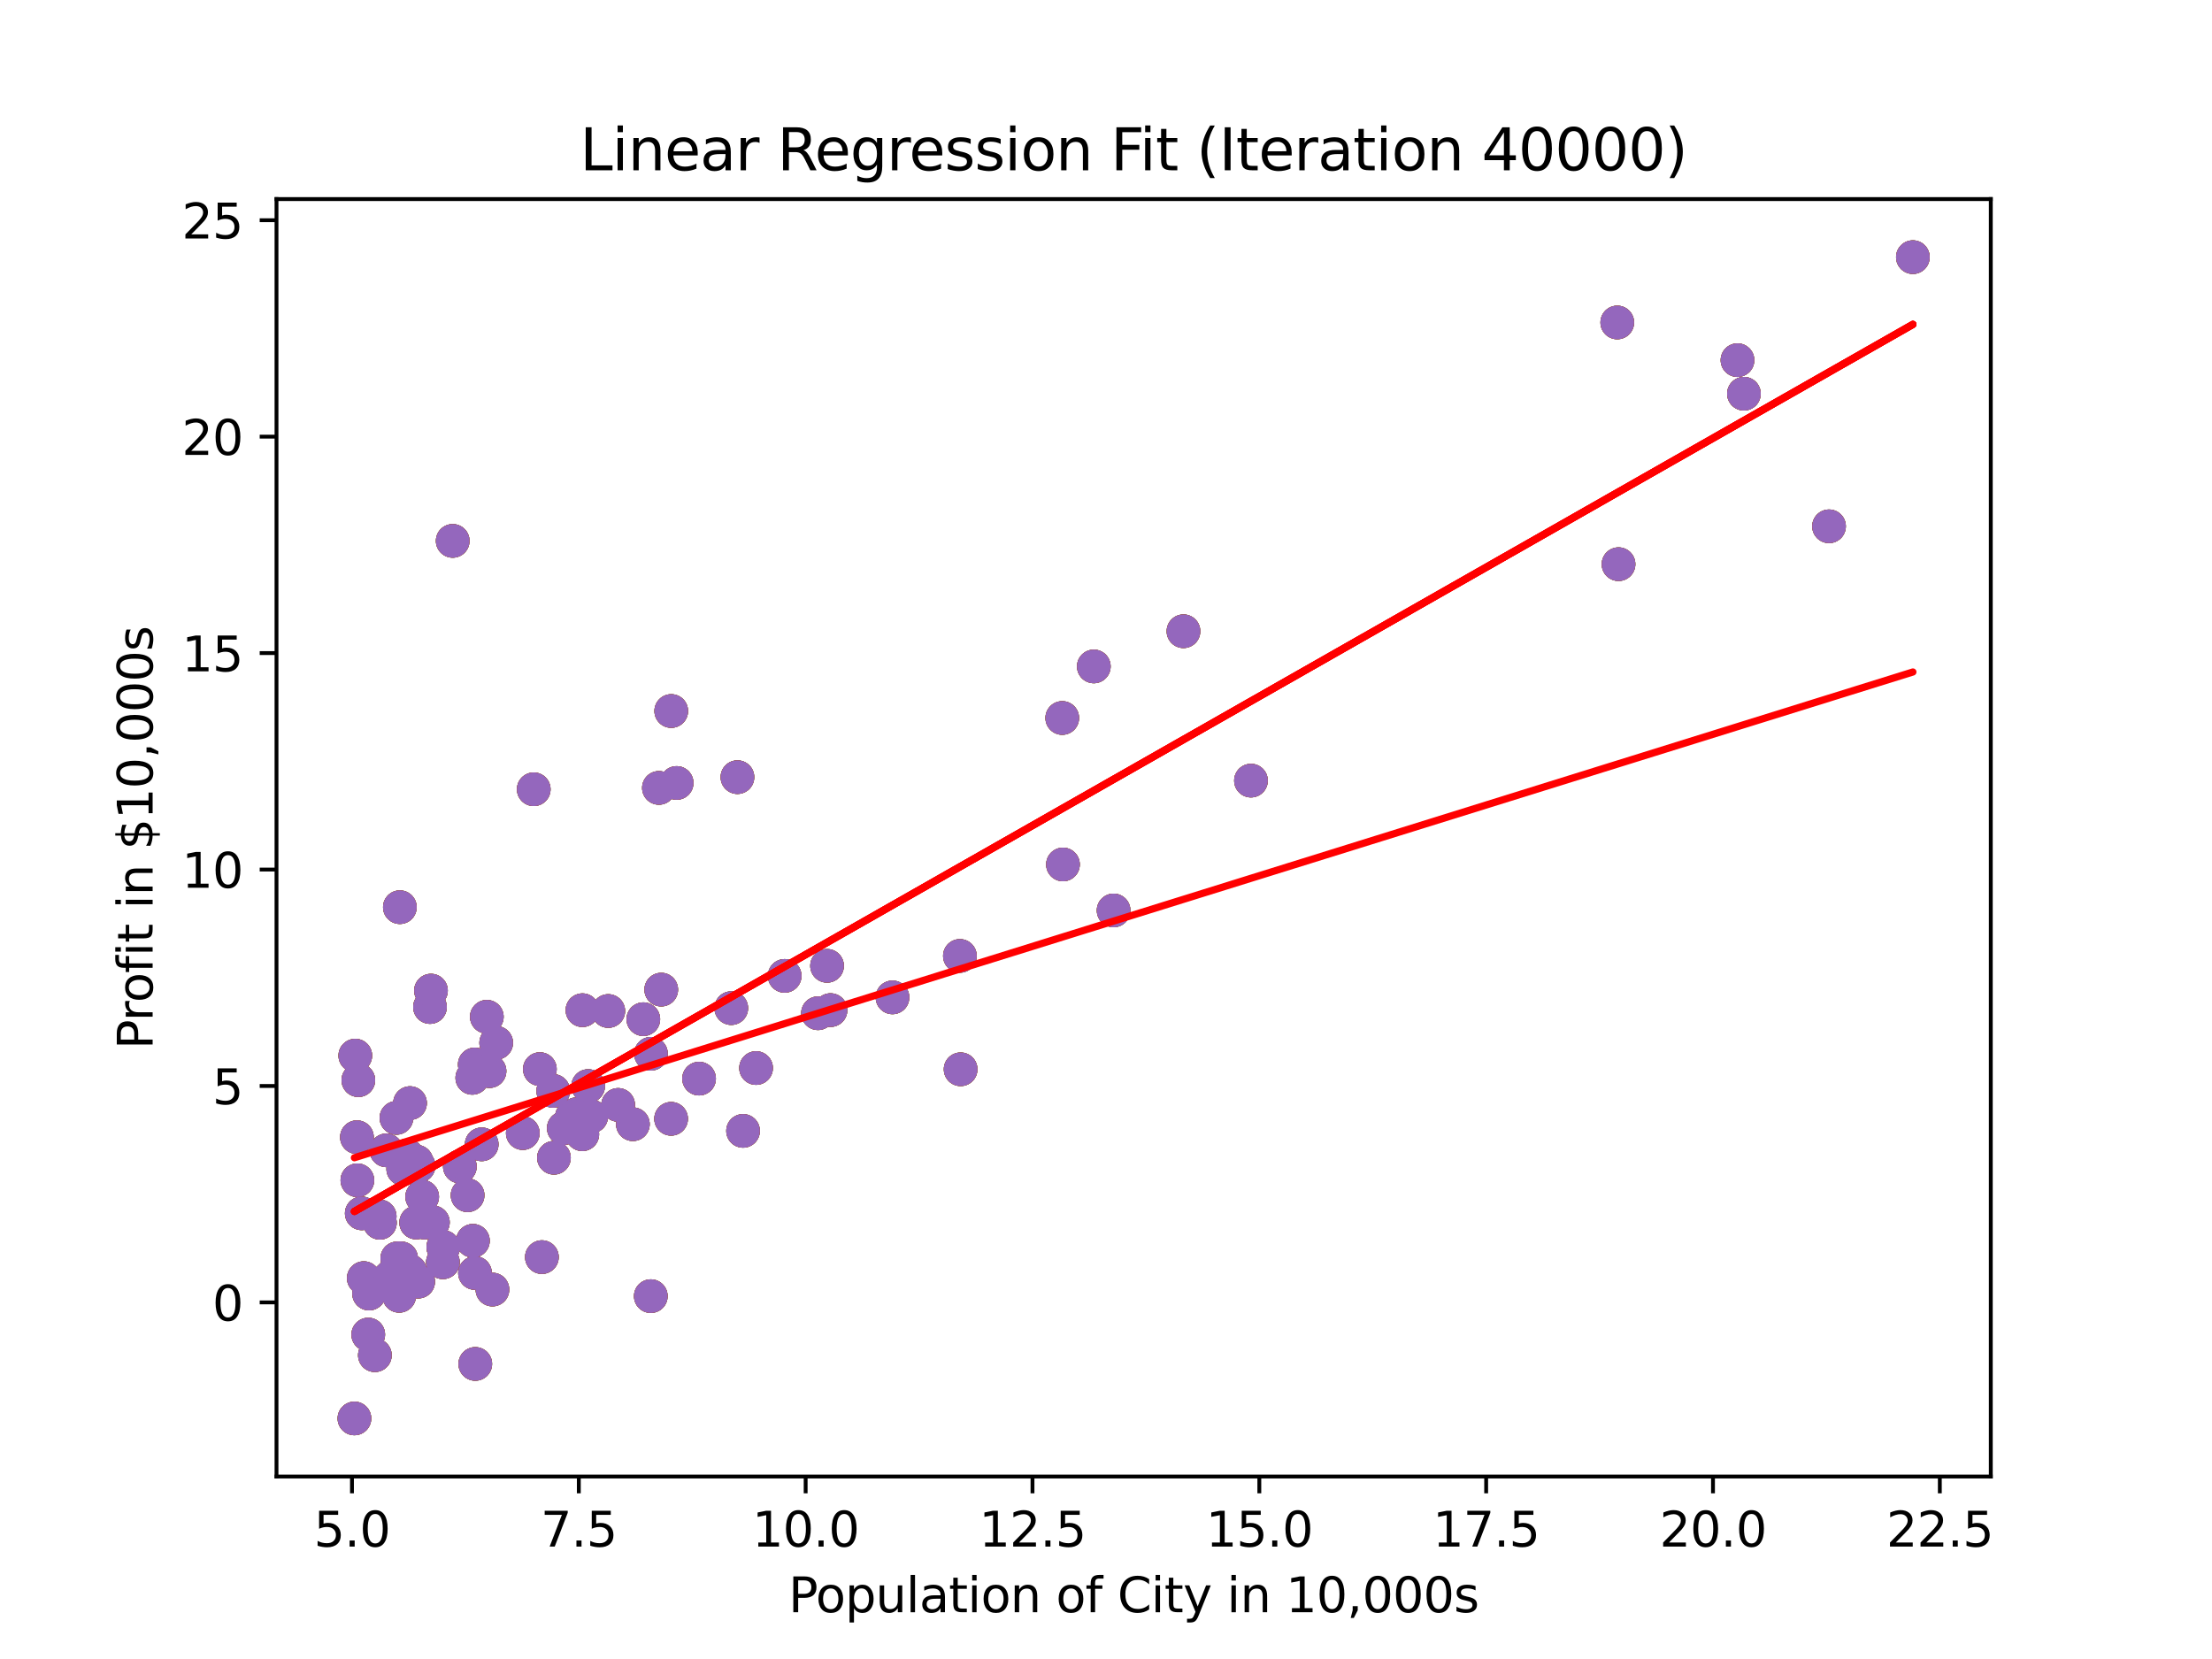 <?xml version="1.0" encoding="utf-8" standalone="no"?>
<!DOCTYPE svg PUBLIC "-//W3C//DTD SVG 1.1//EN"
  "http://www.w3.org/Graphics/SVG/1.1/DTD/svg11.dtd">
<svg xmlns:xlink="http://www.w3.org/1999/xlink" width="460.8pt" height="345.6pt" viewBox="0 0 460.8 345.6" xmlns="http://www.w3.org/2000/svg" version="1.1">
 <defs>
  <style type="text/css">*{stroke-linejoin: round; stroke-linecap: butt}</style>
 </defs>
 <g id="figure_1">
  <g id="patch_1">
   <path d="M 0 345.6 
L 460.8 345.6 
L 460.8 0 
L 0 0 
z
" style="fill: #ffffff"/>
  </g>
  <g id="axes_1">
   <g id="patch_2">
    <path d="M 57.6 307.584 
L 414.72 307.584 
L 414.72 41.472 
L 57.6 41.472 
z
" style="fill: #ffffff"/>
   </g>
   <g id="PathCollection_1">
    <defs>
     <path id="m83166cb422" d="M 0 3 
C 0.796 3 1.559 2.684 2.121 2.121 
C 2.684 1.559 3 0.796 3 0 
C 3 -0.796 2.684 -1.559 2.121 -2.121 
C 1.559 -2.684 0.796 -3 0 -3 
C -0.796 -3 -1.559 -2.684 -2.121 -2.121 
C -2.684 -1.559 -3 -0.796 -3 0 
C -3 0.796 -2.684 1.559 -2.121 2.121 
C -1.559 2.684 -0.796 3 0 3 
z
" style="stroke: #1f77b4"/>
    </defs>
    <g clip-path="url(#pc5d7c2a74e)">
     <use xlink:href="#m83166cb422" x="94.307" y="112.678" style="fill: #1f77b4; stroke: #1f77b4"/>
     <use xlink:href="#m83166cb422" x="83.299" y="188.983" style="fill: #1f77b4; stroke: #1f77b4"/>
     <use xlink:href="#m83166cb422" x="139.831" y="148.117" style="fill: #1f77b4; stroke: #1f77b4"/>
     <use xlink:href="#m83166cb422" x="111.188" y="164.421" style="fill: #1f77b4; stroke: #1f77b4"/>
     <use xlink:href="#m83166cb422" x="89.576" y="209.785" style="fill: #1f77b4; stroke: #1f77b4"/>
     <use xlink:href="#m83166cb422" x="137.266" y="164.132" style="fill: #1f77b4; stroke: #1f77b4"/>
     <use xlink:href="#m83166cb422" x="120.132" y="232.104" style="fill: #1f77b4; stroke: #1f77b4"/>
     <use xlink:href="#m83166cb422" x="140.956" y="163.104" style="fill: #1f77b4; stroke: #1f77b4"/>
     <use xlink:href="#m83166cb422" x="101.416" y="211.811" style="fill: #1f77b4; stroke: #1f77b4"/>
     <use xlink:href="#m83166cb422" x="74.356" y="236.898" style="fill: #1f77b4; stroke: #1f77b4"/>
     <use xlink:href="#m83166cb422" x="86.758" y="241.988" style="fill: #1f77b4; stroke: #1f77b4"/>
     <use xlink:href="#m83166cb422" x="246.538" y="131.498" style="fill: #1f77b4; stroke: #1f77b4"/>
     <use xlink:href="#m83166cb422" x="87.198" y="242.863" style="fill: #1f77b4; stroke: #1f77b4"/>
     <use xlink:href="#m83166cb422" x="137.748" y="206.156" style="fill: #1f77b4; stroke: #1f77b4"/>
     <use xlink:href="#m83166cb422" x="85.434" y="264.856" style="fill: #1f77b4; stroke: #1f77b4"/>
     <use xlink:href="#m83166cb422" x="80.496" y="239.637" style="fill: #1f77b4; stroke: #1f77b4"/>
     <use xlink:href="#m83166cb422" x="99.132" y="223.478" style="fill: #1f77b4; stroke: #1f77b4"/>
     <use xlink:href="#m83166cb422" x="75.783" y="266.258" style="fill: #1f77b4; stroke: #1f77b4"/>
     <use xlink:href="#m83166cb422" x="100.346" y="238.384" style="fill: #1f77b4; stroke: #1f77b4"/>
     <use xlink:href="#m83166cb422" x="112.466" y="222.716" style="fill: #1f77b4; stroke: #1f77b4"/>
     <use xlink:href="#m83166cb422" x="95.8" y="243.012" style="fill: #1f77b4; stroke: #1f77b4"/>
     <use xlink:href="#m83166cb422" x="361.951" y="75.03" style="fill: #1f77b4; stroke: #1f77b4"/>
     <use xlink:href="#m83166cb422" x="82.588" y="232.873" style="fill: #1f77b4; stroke: #1f77b4"/>
     <use xlink:href="#m83166cb422" x="98.39" y="224.536" style="fill: #1f77b4; stroke: #1f77b4"/>
     <use xlink:href="#m83166cb422" x="84.002" y="243.518" style="fill: #1f77b4; stroke: #1f77b4"/>
     <use xlink:href="#m83166cb422" x="336.906" y="67.175" style="fill: #1f77b4; stroke: #1f77b4"/>
     <use xlink:href="#m83166cb422" x="221.285" y="149.569" style="fill: #1f77b4; stroke: #1f77b4"/>
     <use xlink:href="#m83166cb422" x="185.921" y="207.771" style="fill: #1f77b4; stroke: #1f77b4"/>
     <use xlink:href="#m83166cb422" x="227.863" y="138.829" style="fill: #1f77b4; stroke: #1f77b4"/>
     <use xlink:href="#m83166cb422" x="398.487" y="53.568" style="fill: #1f77b4; stroke: #1f77b4"/>
     <use xlink:href="#m83166cb422" x="78.095" y="282.316" style="fill: #1f77b4; stroke: #1f77b4"/>
     <use xlink:href="#m83166cb422" x="103.366" y="217.24" style="fill: #1f77b4; stroke: #1f77b4"/>
     <use xlink:href="#m83166cb422" x="153.622" y="161.896" style="fill: #1f77b4; stroke: #1f77b4"/>
     <use xlink:href="#m83166cb422" x="90.181" y="254.637" style="fill: #1f77b4; stroke: #1f77b4"/>
     <use xlink:href="#m83166cb422" x="134.019" y="212.316" style="fill: #1f77b4; stroke: #1f77b4"/>
     <use xlink:href="#m83166cb422" x="128.77" y="230.174" style="fill: #1f77b4; stroke: #1f77b4"/>
     <use xlink:href="#m83166cb422" x="131.842" y="234.195" style="fill: #1f77b4; stroke: #1f77b4"/>
     <use xlink:href="#m83166cb422" x="84.784" y="240.72" style="fill: #1f77b4; stroke: #1f77b4"/>
     <use xlink:href="#m83166cb422" x="221.437" y="180.084" style="fill: #1f77b4; stroke: #1f77b4"/>
     <use xlink:href="#m83166cb422" x="98.906" y="221.742" style="fill: #1f77b4; stroke: #1f77b4"/>
     <use xlink:href="#m83166cb422" x="81.015" y="266.296" style="fill: #1f77b4; stroke: #1f77b4"/>
     <use xlink:href="#m83166cb422" x="108.906" y="236.043" style="fill: #1f77b4; stroke: #1f77b4"/>
     <use xlink:href="#m83166cb422" x="200.116" y="222.752" style="fill: #1f77b4; stroke: #1f77b4"/>
     <use xlink:href="#m83166cb422" x="87.948" y="249.306" style="fill: #1f77b4; stroke: #1f77b4"/>
     <use xlink:href="#m83166cb422" x="126.715" y="210.61" style="fill: #1f77b4; stroke: #1f77b4"/>
     <use xlink:href="#m83166cb422" x="112.887" y="261.88" style="fill: #1f77b4; stroke: #1f77b4"/>
     <use xlink:href="#m83166cb422" x="74.651" y="225.021" style="fill: #1f77b4; stroke: #1f77b4"/>
     <use xlink:href="#m83166cb422" x="88.472" y="254.686" style="fill: #1f77b4; stroke: #1f77b4"/>
     <use xlink:href="#m83166cb422" x="199.965" y="199.136" style="fill: #1f77b4; stroke: #1f77b4"/>
     <use xlink:href="#m83166cb422" x="83.561" y="262.136" style="fill: #1f77b4; stroke: #1f77b4"/>
     <use xlink:href="#m83166cb422" x="121.338" y="210.443" style="fill: #1f77b4; stroke: #1f77b4"/>
     <use xlink:href="#m83166cb422" x="79.14" y="254.726" style="fill: #1f77b4; stroke: #1f77b4"/>
     <use xlink:href="#m83166cb422" x="119.14" y="232.643" style="fill: #1f77b4; stroke: #1f77b4"/>
     <use xlink:href="#m83166cb422" x="122.527" y="226.244" style="fill: #1f77b4; stroke: #1f77b4"/>
     <use xlink:href="#m83166cb422" x="98.516" y="258.48" style="fill: #1f77b4; stroke: #1f77b4"/>
     <use xlink:href="#m83166cb422" x="99.01" y="284.13" style="fill: #1f77b4; stroke: #1f77b4"/>
     <use xlink:href="#m83166cb422" x="97.409" y="248.991" style="fill: #1f77b4; stroke: #1f77b4"/>
     <use xlink:href="#m83166cb422" x="85.416" y="229.796" style="fill: #1f77b4; stroke: #1f77b4"/>
     <use xlink:href="#m83166cb422" x="154.794" y="235.584" style="fill: #1f77b4; stroke: #1f77b4"/>
     <use xlink:href="#m83166cb422" x="157.504" y="222.493" style="fill: #1f77b4; stroke: #1f77b4"/>
     <use xlink:href="#m83166cb422" x="145.63" y="224.699" style="fill: #1f77b4; stroke: #1f77b4"/>
     <use xlink:href="#m83166cb422" x="76.713" y="278.013" style="fill: #1f77b4; stroke: #1f77b4"/>
     <use xlink:href="#m83166cb422" x="381.022" y="109.639" style="fill: #1f77b4; stroke: #1f77b4"/>
     <use xlink:href="#m83166cb422" x="260.601" y="162.617" style="fill: #1f77b4; stroke: #1f77b4"/>
     <use xlink:href="#m83166cb422" x="337.171" y="117.529" style="fill: #1f77b4; stroke: #1f77b4"/>
     <use xlink:href="#m83166cb422" x="115.252" y="227.262" style="fill: #1f77b4; stroke: #1f77b4"/>
     <use xlink:href="#m83166cb422" x="135.607" y="219.516" style="fill: #1f77b4; stroke: #1f77b4"/>
     <use xlink:href="#m83166cb422" x="172.293" y="201.2" style="fill: #1f77b4; stroke: #1f77b4"/>
     <use xlink:href="#m83166cb422" x="82.764" y="262.141" style="fill: #1f77b4; stroke: #1f77b4"/>
     <use xlink:href="#m83166cb422" x="363.293" y="82.018" style="fill: #1f77b4; stroke: #1f77b4"/>
     <use xlink:href="#m83166cb422" x="170.403" y="211.078" style="fill: #1f77b4; stroke: #1f77b4"/>
     <use xlink:href="#m83166cb422" x="117.45" y="235.011" style="fill: #1f77b4; stroke: #1f77b4"/>
     <use xlink:href="#m83166cb422" x="92.343" y="259.787" style="fill: #1f77b4; stroke: #1f77b4"/>
     <use xlink:href="#m83166cb422" x="115.397" y="241.186" style="fill: #1f77b4; stroke: #1f77b4"/>
     <use xlink:href="#m83166cb422" x="73.833" y="295.488" style="fill: #1f77b4; stroke: #1f77b4"/>
     <use xlink:href="#m83166cb422" x="102.582" y="268.638" style="fill: #1f77b4; stroke: #1f77b4"/>
     <use xlink:href="#m83166cb422" x="121.308" y="236.286" style="fill: #1f77b4; stroke: #1f77b4"/>
     <use xlink:href="#m83166cb422" x="74.014" y="219.902" style="fill: #1f77b4; stroke: #1f77b4"/>
     <use xlink:href="#m83166cb422" x="173.011" y="210.423" style="fill: #1f77b4; stroke: #1f77b4"/>
     <use xlink:href="#m83166cb422" x="75.36" y="252.76" style="fill: #1f77b4; stroke: #1f77b4"/>
     <use xlink:href="#m83166cb422" x="87.107" y="266.99" style="fill: #1f77b4; stroke: #1f77b4"/>
     <use xlink:href="#m83166cb422" x="76.885" y="269.473" style="fill: #1f77b4; stroke: #1f77b4"/>
     <use xlink:href="#m83166cb422" x="98.949" y="265.195" style="fill: #1f77b4; stroke: #1f77b4"/>
     <use xlink:href="#m83166cb422" x="163.46" y="203.291" style="fill: #1f77b4; stroke: #1f77b4"/>
     <use xlink:href="#m83166cb422" x="101.977" y="223.129" style="fill: #1f77b4; stroke: #1f77b4"/>
     <use xlink:href="#m83166cb422" x="139.805" y="233.067" style="fill: #1f77b4; stroke: #1f77b4"/>
     <use xlink:href="#m83166cb422" x="152.336" y="210.012" style="fill: #1f77b4; stroke: #1f77b4"/>
     <use xlink:href="#m83166cb422" x="92.264" y="262.956" style="fill: #1f77b4; stroke: #1f77b4"/>
     <use xlink:href="#m83166cb422" x="83.161" y="269.944" style="fill: #1f77b4; stroke: #1f77b4"/>
     <use xlink:href="#m83166cb422" x="74.447" y="245.873" style="fill: #1f77b4; stroke: #1f77b4"/>
     <use xlink:href="#m83166cb422" x="86.701" y="254.676" style="fill: #1f77b4; stroke: #1f77b4"/>
     <use xlink:href="#m83166cb422" x="123.16" y="232.576" style="fill: #1f77b4; stroke: #1f77b4"/>
     <use xlink:href="#m83166cb422" x="89.782" y="206.362" style="fill: #1f77b4; stroke: #1f77b4"/>
     <use xlink:href="#m83166cb422" x="79.097" y="253.398" style="fill: #1f77b4; stroke: #1f77b4"/>
     <use xlink:href="#m83166cb422" x="135.575" y="270.011" style="fill: #1f77b4; stroke: #1f77b4"/>
     <use xlink:href="#m83166cb422" x="231.984" y="189.66" style="fill: #1f77b4; stroke: #1f77b4"/>
     <use xlink:href="#m83166cb422" x="81.582" y="265.75" style="fill: #1f77b4; stroke: #1f77b4"/>
    </g>
   </g>
   <g id="PathCollection_2">
    <defs>
     <path id="m59befe2a65" d="M 0 3 
C 0.796 3 1.559 2.684 2.121 2.121 
C 2.684 1.559 3 0.796 3 0 
C 3 -0.796 2.684 -1.559 2.121 -2.121 
C 1.559 -2.684 0.796 -3 0 -3 
C -0.796 -3 -1.559 -2.684 -2.121 -2.121 
C -2.684 -1.559 -3 -0.796 -3 0 
C -3 0.796 -2.684 1.559 -2.121 2.121 
C -1.559 2.684 -0.796 3 0 3 
z
" style="stroke: #ff7f0e"/>
    </defs>
    <g clip-path="url(#pc5d7c2a74e)">
     <use xlink:href="#m59befe2a65" x="94.307" y="112.678" style="fill: #ff7f0e; stroke: #ff7f0e"/>
     <use xlink:href="#m59befe2a65" x="83.299" y="188.983" style="fill: #ff7f0e; stroke: #ff7f0e"/>
     <use xlink:href="#m59befe2a65" x="139.831" y="148.117" style="fill: #ff7f0e; stroke: #ff7f0e"/>
     <use xlink:href="#m59befe2a65" x="111.188" y="164.421" style="fill: #ff7f0e; stroke: #ff7f0e"/>
     <use xlink:href="#m59befe2a65" x="89.576" y="209.785" style="fill: #ff7f0e; stroke: #ff7f0e"/>
     <use xlink:href="#m59befe2a65" x="137.266" y="164.132" style="fill: #ff7f0e; stroke: #ff7f0e"/>
     <use xlink:href="#m59befe2a65" x="120.132" y="232.104" style="fill: #ff7f0e; stroke: #ff7f0e"/>
     <use xlink:href="#m59befe2a65" x="140.956" y="163.104" style="fill: #ff7f0e; stroke: #ff7f0e"/>
     <use xlink:href="#m59befe2a65" x="101.416" y="211.811" style="fill: #ff7f0e; stroke: #ff7f0e"/>
     <use xlink:href="#m59befe2a65" x="74.356" y="236.898" style="fill: #ff7f0e; stroke: #ff7f0e"/>
     <use xlink:href="#m59befe2a65" x="86.758" y="241.988" style="fill: #ff7f0e; stroke: #ff7f0e"/>
     <use xlink:href="#m59befe2a65" x="246.538" y="131.498" style="fill: #ff7f0e; stroke: #ff7f0e"/>
     <use xlink:href="#m59befe2a65" x="87.198" y="242.863" style="fill: #ff7f0e; stroke: #ff7f0e"/>
     <use xlink:href="#m59befe2a65" x="137.748" y="206.156" style="fill: #ff7f0e; stroke: #ff7f0e"/>
     <use xlink:href="#m59befe2a65" x="85.434" y="264.856" style="fill: #ff7f0e; stroke: #ff7f0e"/>
     <use xlink:href="#m59befe2a65" x="80.496" y="239.637" style="fill: #ff7f0e; stroke: #ff7f0e"/>
     <use xlink:href="#m59befe2a65" x="99.132" y="223.478" style="fill: #ff7f0e; stroke: #ff7f0e"/>
     <use xlink:href="#m59befe2a65" x="75.783" y="266.258" style="fill: #ff7f0e; stroke: #ff7f0e"/>
     <use xlink:href="#m59befe2a65" x="100.346" y="238.384" style="fill: #ff7f0e; stroke: #ff7f0e"/>
     <use xlink:href="#m59befe2a65" x="112.466" y="222.716" style="fill: #ff7f0e; stroke: #ff7f0e"/>
     <use xlink:href="#m59befe2a65" x="95.8" y="243.012" style="fill: #ff7f0e; stroke: #ff7f0e"/>
     <use xlink:href="#m59befe2a65" x="361.951" y="75.03" style="fill: #ff7f0e; stroke: #ff7f0e"/>
     <use xlink:href="#m59befe2a65" x="82.588" y="232.873" style="fill: #ff7f0e; stroke: #ff7f0e"/>
     <use xlink:href="#m59befe2a65" x="98.39" y="224.536" style="fill: #ff7f0e; stroke: #ff7f0e"/>
     <use xlink:href="#m59befe2a65" x="84.002" y="243.518" style="fill: #ff7f0e; stroke: #ff7f0e"/>
     <use xlink:href="#m59befe2a65" x="336.906" y="67.175" style="fill: #ff7f0e; stroke: #ff7f0e"/>
     <use xlink:href="#m59befe2a65" x="221.285" y="149.569" style="fill: #ff7f0e; stroke: #ff7f0e"/>
     <use xlink:href="#m59befe2a65" x="185.921" y="207.771" style="fill: #ff7f0e; stroke: #ff7f0e"/>
     <use xlink:href="#m59befe2a65" x="227.863" y="138.829" style="fill: #ff7f0e; stroke: #ff7f0e"/>
     <use xlink:href="#m59befe2a65" x="398.487" y="53.568" style="fill: #ff7f0e; stroke: #ff7f0e"/>
     <use xlink:href="#m59befe2a65" x="78.095" y="282.316" style="fill: #ff7f0e; stroke: #ff7f0e"/>
     <use xlink:href="#m59befe2a65" x="103.366" y="217.24" style="fill: #ff7f0e; stroke: #ff7f0e"/>
     <use xlink:href="#m59befe2a65" x="153.622" y="161.896" style="fill: #ff7f0e; stroke: #ff7f0e"/>
     <use xlink:href="#m59befe2a65" x="90.181" y="254.637" style="fill: #ff7f0e; stroke: #ff7f0e"/>
     <use xlink:href="#m59befe2a65" x="134.019" y="212.316" style="fill: #ff7f0e; stroke: #ff7f0e"/>
     <use xlink:href="#m59befe2a65" x="128.77" y="230.174" style="fill: #ff7f0e; stroke: #ff7f0e"/>
     <use xlink:href="#m59befe2a65" x="131.842" y="234.195" style="fill: #ff7f0e; stroke: #ff7f0e"/>
     <use xlink:href="#m59befe2a65" x="84.784" y="240.72" style="fill: #ff7f0e; stroke: #ff7f0e"/>
     <use xlink:href="#m59befe2a65" x="221.437" y="180.084" style="fill: #ff7f0e; stroke: #ff7f0e"/>
     <use xlink:href="#m59befe2a65" x="98.906" y="221.742" style="fill: #ff7f0e; stroke: #ff7f0e"/>
     <use xlink:href="#m59befe2a65" x="81.015" y="266.296" style="fill: #ff7f0e; stroke: #ff7f0e"/>
     <use xlink:href="#m59befe2a65" x="108.906" y="236.043" style="fill: #ff7f0e; stroke: #ff7f0e"/>
     <use xlink:href="#m59befe2a65" x="200.116" y="222.752" style="fill: #ff7f0e; stroke: #ff7f0e"/>
     <use xlink:href="#m59befe2a65" x="87.948" y="249.306" style="fill: #ff7f0e; stroke: #ff7f0e"/>
     <use xlink:href="#m59befe2a65" x="126.715" y="210.61" style="fill: #ff7f0e; stroke: #ff7f0e"/>
     <use xlink:href="#m59befe2a65" x="112.887" y="261.88" style="fill: #ff7f0e; stroke: #ff7f0e"/>
     <use xlink:href="#m59befe2a65" x="74.651" y="225.021" style="fill: #ff7f0e; stroke: #ff7f0e"/>
     <use xlink:href="#m59befe2a65" x="88.472" y="254.686" style="fill: #ff7f0e; stroke: #ff7f0e"/>
     <use xlink:href="#m59befe2a65" x="199.965" y="199.136" style="fill: #ff7f0e; stroke: #ff7f0e"/>
     <use xlink:href="#m59befe2a65" x="83.561" y="262.136" style="fill: #ff7f0e; stroke: #ff7f0e"/>
     <use xlink:href="#m59befe2a65" x="121.338" y="210.443" style="fill: #ff7f0e; stroke: #ff7f0e"/>
     <use xlink:href="#m59befe2a65" x="79.14" y="254.726" style="fill: #ff7f0e; stroke: #ff7f0e"/>
     <use xlink:href="#m59befe2a65" x="119.14" y="232.643" style="fill: #ff7f0e; stroke: #ff7f0e"/>
     <use xlink:href="#m59befe2a65" x="122.527" y="226.244" style="fill: #ff7f0e; stroke: #ff7f0e"/>
     <use xlink:href="#m59befe2a65" x="98.516" y="258.48" style="fill: #ff7f0e; stroke: #ff7f0e"/>
     <use xlink:href="#m59befe2a65" x="99.01" y="284.13" style="fill: #ff7f0e; stroke: #ff7f0e"/>
     <use xlink:href="#m59befe2a65" x="97.409" y="248.991" style="fill: #ff7f0e; stroke: #ff7f0e"/>
     <use xlink:href="#m59befe2a65" x="85.416" y="229.796" style="fill: #ff7f0e; stroke: #ff7f0e"/>
     <use xlink:href="#m59befe2a65" x="154.794" y="235.584" style="fill: #ff7f0e; stroke: #ff7f0e"/>
     <use xlink:href="#m59befe2a65" x="157.504" y="222.493" style="fill: #ff7f0e; stroke: #ff7f0e"/>
     <use xlink:href="#m59befe2a65" x="145.63" y="224.699" style="fill: #ff7f0e; stroke: #ff7f0e"/>
     <use xlink:href="#m59befe2a65" x="76.713" y="278.013" style="fill: #ff7f0e; stroke: #ff7f0e"/>
     <use xlink:href="#m59befe2a65" x="381.022" y="109.639" style="fill: #ff7f0e; stroke: #ff7f0e"/>
     <use xlink:href="#m59befe2a65" x="260.601" y="162.617" style="fill: #ff7f0e; stroke: #ff7f0e"/>
     <use xlink:href="#m59befe2a65" x="337.171" y="117.529" style="fill: #ff7f0e; stroke: #ff7f0e"/>
     <use xlink:href="#m59befe2a65" x="115.252" y="227.262" style="fill: #ff7f0e; stroke: #ff7f0e"/>
     <use xlink:href="#m59befe2a65" x="135.607" y="219.516" style="fill: #ff7f0e; stroke: #ff7f0e"/>
     <use xlink:href="#m59befe2a65" x="172.293" y="201.2" style="fill: #ff7f0e; stroke: #ff7f0e"/>
     <use xlink:href="#m59befe2a65" x="82.764" y="262.141" style="fill: #ff7f0e; stroke: #ff7f0e"/>
     <use xlink:href="#m59befe2a65" x="363.293" y="82.018" style="fill: #ff7f0e; stroke: #ff7f0e"/>
     <use xlink:href="#m59befe2a65" x="170.403" y="211.078" style="fill: #ff7f0e; stroke: #ff7f0e"/>
     <use xlink:href="#m59befe2a65" x="117.45" y="235.011" style="fill: #ff7f0e; stroke: #ff7f0e"/>
     <use xlink:href="#m59befe2a65" x="92.343" y="259.787" style="fill: #ff7f0e; stroke: #ff7f0e"/>
     <use xlink:href="#m59befe2a65" x="115.397" y="241.186" style="fill: #ff7f0e; stroke: #ff7f0e"/>
     <use xlink:href="#m59befe2a65" x="73.833" y="295.488" style="fill: #ff7f0e; stroke: #ff7f0e"/>
     <use xlink:href="#m59befe2a65" x="102.582" y="268.638" style="fill: #ff7f0e; stroke: #ff7f0e"/>
     <use xlink:href="#m59befe2a65" x="121.308" y="236.286" style="fill: #ff7f0e; stroke: #ff7f0e"/>
     <use xlink:href="#m59befe2a65" x="74.014" y="219.902" style="fill: #ff7f0e; stroke: #ff7f0e"/>
     <use xlink:href="#m59befe2a65" x="173.011" y="210.423" style="fill: #ff7f0e; stroke: #ff7f0e"/>
     <use xlink:href="#m59befe2a65" x="75.36" y="252.76" style="fill: #ff7f0e; stroke: #ff7f0e"/>
     <use xlink:href="#m59befe2a65" x="87.107" y="266.99" style="fill: #ff7f0e; stroke: #ff7f0e"/>
     <use xlink:href="#m59befe2a65" x="76.885" y="269.473" style="fill: #ff7f0e; stroke: #ff7f0e"/>
     <use xlink:href="#m59befe2a65" x="98.949" y="265.195" style="fill: #ff7f0e; stroke: #ff7f0e"/>
     <use xlink:href="#m59befe2a65" x="163.46" y="203.291" style="fill: #ff7f0e; stroke: #ff7f0e"/>
     <use xlink:href="#m59befe2a65" x="101.977" y="223.129" style="fill: #ff7f0e; stroke: #ff7f0e"/>
     <use xlink:href="#m59befe2a65" x="139.805" y="233.067" style="fill: #ff7f0e; stroke: #ff7f0e"/>
     <use xlink:href="#m59befe2a65" x="152.336" y="210.012" style="fill: #ff7f0e; stroke: #ff7f0e"/>
     <use xlink:href="#m59befe2a65" x="92.264" y="262.956" style="fill: #ff7f0e; stroke: #ff7f0e"/>
     <use xlink:href="#m59befe2a65" x="83.161" y="269.944" style="fill: #ff7f0e; stroke: #ff7f0e"/>
     <use xlink:href="#m59befe2a65" x="74.447" y="245.873" style="fill: #ff7f0e; stroke: #ff7f0e"/>
     <use xlink:href="#m59befe2a65" x="86.701" y="254.676" style="fill: #ff7f0e; stroke: #ff7f0e"/>
     <use xlink:href="#m59befe2a65" x="123.16" y="232.576" style="fill: #ff7f0e; stroke: #ff7f0e"/>
     <use xlink:href="#m59befe2a65" x="89.782" y="206.362" style="fill: #ff7f0e; stroke: #ff7f0e"/>
     <use xlink:href="#m59befe2a65" x="79.097" y="253.398" style="fill: #ff7f0e; stroke: #ff7f0e"/>
     <use xlink:href="#m59befe2a65" x="135.575" y="270.011" style="fill: #ff7f0e; stroke: #ff7f0e"/>
     <use xlink:href="#m59befe2a65" x="231.984" y="189.66" style="fill: #ff7f0e; stroke: #ff7f0e"/>
     <use xlink:href="#m59befe2a65" x="81.582" y="265.75" style="fill: #ff7f0e; stroke: #ff7f0e"/>
    </g>
   </g>
   <g id="PathCollection_3">
    <defs>
     <path id="mf531b247ae" d="M 0 3 
C 0.796 3 1.559 2.684 2.121 2.121 
C 2.684 1.559 3 0.796 3 0 
C 3 -0.796 2.684 -1.559 2.121 -2.121 
C 1.559 -2.684 0.796 -3 0 -3 
C -0.796 -3 -1.559 -2.684 -2.121 -2.121 
C -2.684 -1.559 -3 -0.796 -3 0 
C -3 0.796 -2.684 1.559 -2.121 2.121 
C -1.559 2.684 -0.796 3 0 3 
z
" style="stroke: #2ca02c"/>
    </defs>
    <g clip-path="url(#pc5d7c2a74e)">
     <use xlink:href="#mf531b247ae" x="94.307" y="112.678" style="fill: #2ca02c; stroke: #2ca02c"/>
     <use xlink:href="#mf531b247ae" x="83.299" y="188.983" style="fill: #2ca02c; stroke: #2ca02c"/>
     <use xlink:href="#mf531b247ae" x="139.831" y="148.117" style="fill: #2ca02c; stroke: #2ca02c"/>
     <use xlink:href="#mf531b247ae" x="111.188" y="164.421" style="fill: #2ca02c; stroke: #2ca02c"/>
     <use xlink:href="#mf531b247ae" x="89.576" y="209.785" style="fill: #2ca02c; stroke: #2ca02c"/>
     <use xlink:href="#mf531b247ae" x="137.266" y="164.132" style="fill: #2ca02c; stroke: #2ca02c"/>
     <use xlink:href="#mf531b247ae" x="120.132" y="232.104" style="fill: #2ca02c; stroke: #2ca02c"/>
     <use xlink:href="#mf531b247ae" x="140.956" y="163.104" style="fill: #2ca02c; stroke: #2ca02c"/>
     <use xlink:href="#mf531b247ae" x="101.416" y="211.811" style="fill: #2ca02c; stroke: #2ca02c"/>
     <use xlink:href="#mf531b247ae" x="74.356" y="236.898" style="fill: #2ca02c; stroke: #2ca02c"/>
     <use xlink:href="#mf531b247ae" x="86.758" y="241.988" style="fill: #2ca02c; stroke: #2ca02c"/>
     <use xlink:href="#mf531b247ae" x="246.538" y="131.498" style="fill: #2ca02c; stroke: #2ca02c"/>
     <use xlink:href="#mf531b247ae" x="87.198" y="242.863" style="fill: #2ca02c; stroke: #2ca02c"/>
     <use xlink:href="#mf531b247ae" x="137.748" y="206.156" style="fill: #2ca02c; stroke: #2ca02c"/>
     <use xlink:href="#mf531b247ae" x="85.434" y="264.856" style="fill: #2ca02c; stroke: #2ca02c"/>
     <use xlink:href="#mf531b247ae" x="80.496" y="239.637" style="fill: #2ca02c; stroke: #2ca02c"/>
     <use xlink:href="#mf531b247ae" x="99.132" y="223.478" style="fill: #2ca02c; stroke: #2ca02c"/>
     <use xlink:href="#mf531b247ae" x="75.783" y="266.258" style="fill: #2ca02c; stroke: #2ca02c"/>
     <use xlink:href="#mf531b247ae" x="100.346" y="238.384" style="fill: #2ca02c; stroke: #2ca02c"/>
     <use xlink:href="#mf531b247ae" x="112.466" y="222.716" style="fill: #2ca02c; stroke: #2ca02c"/>
     <use xlink:href="#mf531b247ae" x="95.8" y="243.012" style="fill: #2ca02c; stroke: #2ca02c"/>
     <use xlink:href="#mf531b247ae" x="361.951" y="75.03" style="fill: #2ca02c; stroke: #2ca02c"/>
     <use xlink:href="#mf531b247ae" x="82.588" y="232.873" style="fill: #2ca02c; stroke: #2ca02c"/>
     <use xlink:href="#mf531b247ae" x="98.39" y="224.536" style="fill: #2ca02c; stroke: #2ca02c"/>
     <use xlink:href="#mf531b247ae" x="84.002" y="243.518" style="fill: #2ca02c; stroke: #2ca02c"/>
     <use xlink:href="#mf531b247ae" x="336.906" y="67.175" style="fill: #2ca02c; stroke: #2ca02c"/>
     <use xlink:href="#mf531b247ae" x="221.285" y="149.569" style="fill: #2ca02c; stroke: #2ca02c"/>
     <use xlink:href="#mf531b247ae" x="185.921" y="207.771" style="fill: #2ca02c; stroke: #2ca02c"/>
     <use xlink:href="#mf531b247ae" x="227.863" y="138.829" style="fill: #2ca02c; stroke: #2ca02c"/>
     <use xlink:href="#mf531b247ae" x="398.487" y="53.568" style="fill: #2ca02c; stroke: #2ca02c"/>
     <use xlink:href="#mf531b247ae" x="78.095" y="282.316" style="fill: #2ca02c; stroke: #2ca02c"/>
     <use xlink:href="#mf531b247ae" x="103.366" y="217.24" style="fill: #2ca02c; stroke: #2ca02c"/>
     <use xlink:href="#mf531b247ae" x="153.622" y="161.896" style="fill: #2ca02c; stroke: #2ca02c"/>
     <use xlink:href="#mf531b247ae" x="90.181" y="254.637" style="fill: #2ca02c; stroke: #2ca02c"/>
     <use xlink:href="#mf531b247ae" x="134.019" y="212.316" style="fill: #2ca02c; stroke: #2ca02c"/>
     <use xlink:href="#mf531b247ae" x="128.77" y="230.174" style="fill: #2ca02c; stroke: #2ca02c"/>
     <use xlink:href="#mf531b247ae" x="131.842" y="234.195" style="fill: #2ca02c; stroke: #2ca02c"/>
     <use xlink:href="#mf531b247ae" x="84.784" y="240.72" style="fill: #2ca02c; stroke: #2ca02c"/>
     <use xlink:href="#mf531b247ae" x="221.437" y="180.084" style="fill: #2ca02c; stroke: #2ca02c"/>
     <use xlink:href="#mf531b247ae" x="98.906" y="221.742" style="fill: #2ca02c; stroke: #2ca02c"/>
     <use xlink:href="#mf531b247ae" x="81.015" y="266.296" style="fill: #2ca02c; stroke: #2ca02c"/>
     <use xlink:href="#mf531b247ae" x="108.906" y="236.043" style="fill: #2ca02c; stroke: #2ca02c"/>
     <use xlink:href="#mf531b247ae" x="200.116" y="222.752" style="fill: #2ca02c; stroke: #2ca02c"/>
     <use xlink:href="#mf531b247ae" x="87.948" y="249.306" style="fill: #2ca02c; stroke: #2ca02c"/>
     <use xlink:href="#mf531b247ae" x="126.715" y="210.61" style="fill: #2ca02c; stroke: #2ca02c"/>
     <use xlink:href="#mf531b247ae" x="112.887" y="261.88" style="fill: #2ca02c; stroke: #2ca02c"/>
     <use xlink:href="#mf531b247ae" x="74.651" y="225.021" style="fill: #2ca02c; stroke: #2ca02c"/>
     <use xlink:href="#mf531b247ae" x="88.472" y="254.686" style="fill: #2ca02c; stroke: #2ca02c"/>
     <use xlink:href="#mf531b247ae" x="199.965" y="199.136" style="fill: #2ca02c; stroke: #2ca02c"/>
     <use xlink:href="#mf531b247ae" x="83.561" y="262.136" style="fill: #2ca02c; stroke: #2ca02c"/>
     <use xlink:href="#mf531b247ae" x="121.338" y="210.443" style="fill: #2ca02c; stroke: #2ca02c"/>
     <use xlink:href="#mf531b247ae" x="79.14" y="254.726" style="fill: #2ca02c; stroke: #2ca02c"/>
     <use xlink:href="#mf531b247ae" x="119.14" y="232.643" style="fill: #2ca02c; stroke: #2ca02c"/>
     <use xlink:href="#mf531b247ae" x="122.527" y="226.244" style="fill: #2ca02c; stroke: #2ca02c"/>
     <use xlink:href="#mf531b247ae" x="98.516" y="258.48" style="fill: #2ca02c; stroke: #2ca02c"/>
     <use xlink:href="#mf531b247ae" x="99.01" y="284.13" style="fill: #2ca02c; stroke: #2ca02c"/>
     <use xlink:href="#mf531b247ae" x="97.409" y="248.991" style="fill: #2ca02c; stroke: #2ca02c"/>
     <use xlink:href="#mf531b247ae" x="85.416" y="229.796" style="fill: #2ca02c; stroke: #2ca02c"/>
     <use xlink:href="#mf531b247ae" x="154.794" y="235.584" style="fill: #2ca02c; stroke: #2ca02c"/>
     <use xlink:href="#mf531b247ae" x="157.504" y="222.493" style="fill: #2ca02c; stroke: #2ca02c"/>
     <use xlink:href="#mf531b247ae" x="145.63" y="224.699" style="fill: #2ca02c; stroke: #2ca02c"/>
     <use xlink:href="#mf531b247ae" x="76.713" y="278.013" style="fill: #2ca02c; stroke: #2ca02c"/>
     <use xlink:href="#mf531b247ae" x="381.022" y="109.639" style="fill: #2ca02c; stroke: #2ca02c"/>
     <use xlink:href="#mf531b247ae" x="260.601" y="162.617" style="fill: #2ca02c; stroke: #2ca02c"/>
     <use xlink:href="#mf531b247ae" x="337.171" y="117.529" style="fill: #2ca02c; stroke: #2ca02c"/>
     <use xlink:href="#mf531b247ae" x="115.252" y="227.262" style="fill: #2ca02c; stroke: #2ca02c"/>
     <use xlink:href="#mf531b247ae" x="135.607" y="219.516" style="fill: #2ca02c; stroke: #2ca02c"/>
     <use xlink:href="#mf531b247ae" x="172.293" y="201.2" style="fill: #2ca02c; stroke: #2ca02c"/>
     <use xlink:href="#mf531b247ae" x="82.764" y="262.141" style="fill: #2ca02c; stroke: #2ca02c"/>
     <use xlink:href="#mf531b247ae" x="363.293" y="82.018" style="fill: #2ca02c; stroke: #2ca02c"/>
     <use xlink:href="#mf531b247ae" x="170.403" y="211.078" style="fill: #2ca02c; stroke: #2ca02c"/>
     <use xlink:href="#mf531b247ae" x="117.45" y="235.011" style="fill: #2ca02c; stroke: #2ca02c"/>
     <use xlink:href="#mf531b247ae" x="92.343" y="259.787" style="fill: #2ca02c; stroke: #2ca02c"/>
     <use xlink:href="#mf531b247ae" x="115.397" y="241.186" style="fill: #2ca02c; stroke: #2ca02c"/>
     <use xlink:href="#mf531b247ae" x="73.833" y="295.488" style="fill: #2ca02c; stroke: #2ca02c"/>
     <use xlink:href="#mf531b247ae" x="102.582" y="268.638" style="fill: #2ca02c; stroke: #2ca02c"/>
     <use xlink:href="#mf531b247ae" x="121.308" y="236.286" style="fill: #2ca02c; stroke: #2ca02c"/>
     <use xlink:href="#mf531b247ae" x="74.014" y="219.902" style="fill: #2ca02c; stroke: #2ca02c"/>
     <use xlink:href="#mf531b247ae" x="173.011" y="210.423" style="fill: #2ca02c; stroke: #2ca02c"/>
     <use xlink:href="#mf531b247ae" x="75.36" y="252.76" style="fill: #2ca02c; stroke: #2ca02c"/>
     <use xlink:href="#mf531b247ae" x="87.107" y="266.99" style="fill: #2ca02c; stroke: #2ca02c"/>
     <use xlink:href="#mf531b247ae" x="76.885" y="269.473" style="fill: #2ca02c; stroke: #2ca02c"/>
     <use xlink:href="#mf531b247ae" x="98.949" y="265.195" style="fill: #2ca02c; stroke: #2ca02c"/>
     <use xlink:href="#mf531b247ae" x="163.46" y="203.291" style="fill: #2ca02c; stroke: #2ca02c"/>
     <use xlink:href="#mf531b247ae" x="101.977" y="223.129" style="fill: #2ca02c; stroke: #2ca02c"/>
     <use xlink:href="#mf531b247ae" x="139.805" y="233.067" style="fill: #2ca02c; stroke: #2ca02c"/>
     <use xlink:href="#mf531b247ae" x="152.336" y="210.012" style="fill: #2ca02c; stroke: #2ca02c"/>
     <use xlink:href="#mf531b247ae" x="92.264" y="262.956" style="fill: #2ca02c; stroke: #2ca02c"/>
     <use xlink:href="#mf531b247ae" x="83.161" y="269.944" style="fill: #2ca02c; stroke: #2ca02c"/>
     <use xlink:href="#mf531b247ae" x="74.447" y="245.873" style="fill: #2ca02c; stroke: #2ca02c"/>
     <use xlink:href="#mf531b247ae" x="86.701" y="254.676" style="fill: #2ca02c; stroke: #2ca02c"/>
     <use xlink:href="#mf531b247ae" x="123.16" y="232.576" style="fill: #2ca02c; stroke: #2ca02c"/>
     <use xlink:href="#mf531b247ae" x="89.782" y="206.362" style="fill: #2ca02c; stroke: #2ca02c"/>
     <use xlink:href="#mf531b247ae" x="79.097" y="253.398" style="fill: #2ca02c; stroke: #2ca02c"/>
     <use xlink:href="#mf531b247ae" x="135.575" y="270.011" style="fill: #2ca02c; stroke: #2ca02c"/>
     <use xlink:href="#mf531b247ae" x="231.984" y="189.66" style="fill: #2ca02c; stroke: #2ca02c"/>
     <use xlink:href="#mf531b247ae" x="81.582" y="265.75" style="fill: #2ca02c; stroke: #2ca02c"/>
    </g>
   </g>
   <g id="PathCollection_4">
    <defs>
     <path id="m9b3b34c90e" d="M 0 3 
C 0.796 3 1.559 2.684 2.121 2.121 
C 2.684 1.559 3 0.796 3 0 
C 3 -0.796 2.684 -1.559 2.121 -2.121 
C 1.559 -2.684 0.796 -3 0 -3 
C -0.796 -3 -1.559 -2.684 -2.121 -2.121 
C -2.684 -1.559 -3 -0.796 -3 0 
C -3 0.796 -2.684 1.559 -2.121 2.121 
C -1.559 2.684 -0.796 3 0 3 
z
" style="stroke: #d62728"/>
    </defs>
    <g clip-path="url(#pc5d7c2a74e)">
     <use xlink:href="#m9b3b34c90e" x="94.307" y="112.678" style="fill: #d62728; stroke: #d62728"/>
     <use xlink:href="#m9b3b34c90e" x="83.299" y="188.983" style="fill: #d62728; stroke: #d62728"/>
     <use xlink:href="#m9b3b34c90e" x="139.831" y="148.117" style="fill: #d62728; stroke: #d62728"/>
     <use xlink:href="#m9b3b34c90e" x="111.188" y="164.421" style="fill: #d62728; stroke: #d62728"/>
     <use xlink:href="#m9b3b34c90e" x="89.576" y="209.785" style="fill: #d62728; stroke: #d62728"/>
     <use xlink:href="#m9b3b34c90e" x="137.266" y="164.132" style="fill: #d62728; stroke: #d62728"/>
     <use xlink:href="#m9b3b34c90e" x="120.132" y="232.104" style="fill: #d62728; stroke: #d62728"/>
     <use xlink:href="#m9b3b34c90e" x="140.956" y="163.104" style="fill: #d62728; stroke: #d62728"/>
     <use xlink:href="#m9b3b34c90e" x="101.416" y="211.811" style="fill: #d62728; stroke: #d62728"/>
     <use xlink:href="#m9b3b34c90e" x="74.356" y="236.898" style="fill: #d62728; stroke: #d62728"/>
     <use xlink:href="#m9b3b34c90e" x="86.758" y="241.988" style="fill: #d62728; stroke: #d62728"/>
     <use xlink:href="#m9b3b34c90e" x="246.538" y="131.498" style="fill: #d62728; stroke: #d62728"/>
     <use xlink:href="#m9b3b34c90e" x="87.198" y="242.863" style="fill: #d62728; stroke: #d62728"/>
     <use xlink:href="#m9b3b34c90e" x="137.748" y="206.156" style="fill: #d62728; stroke: #d62728"/>
     <use xlink:href="#m9b3b34c90e" x="85.434" y="264.856" style="fill: #d62728; stroke: #d62728"/>
     <use xlink:href="#m9b3b34c90e" x="80.496" y="239.637" style="fill: #d62728; stroke: #d62728"/>
     <use xlink:href="#m9b3b34c90e" x="99.132" y="223.478" style="fill: #d62728; stroke: #d62728"/>
     <use xlink:href="#m9b3b34c90e" x="75.783" y="266.258" style="fill: #d62728; stroke: #d62728"/>
     <use xlink:href="#m9b3b34c90e" x="100.346" y="238.384" style="fill: #d62728; stroke: #d62728"/>
     <use xlink:href="#m9b3b34c90e" x="112.466" y="222.716" style="fill: #d62728; stroke: #d62728"/>
     <use xlink:href="#m9b3b34c90e" x="95.8" y="243.012" style="fill: #d62728; stroke: #d62728"/>
     <use xlink:href="#m9b3b34c90e" x="361.951" y="75.03" style="fill: #d62728; stroke: #d62728"/>
     <use xlink:href="#m9b3b34c90e" x="82.588" y="232.873" style="fill: #d62728; stroke: #d62728"/>
     <use xlink:href="#m9b3b34c90e" x="98.39" y="224.536" style="fill: #d62728; stroke: #d62728"/>
     <use xlink:href="#m9b3b34c90e" x="84.002" y="243.518" style="fill: #d62728; stroke: #d62728"/>
     <use xlink:href="#m9b3b34c90e" x="336.906" y="67.175" style="fill: #d62728; stroke: #d62728"/>
     <use xlink:href="#m9b3b34c90e" x="221.285" y="149.569" style="fill: #d62728; stroke: #d62728"/>
     <use xlink:href="#m9b3b34c90e" x="185.921" y="207.771" style="fill: #d62728; stroke: #d62728"/>
     <use xlink:href="#m9b3b34c90e" x="227.863" y="138.829" style="fill: #d62728; stroke: #d62728"/>
     <use xlink:href="#m9b3b34c90e" x="398.487" y="53.568" style="fill: #d62728; stroke: #d62728"/>
     <use xlink:href="#m9b3b34c90e" x="78.095" y="282.316" style="fill: #d62728; stroke: #d62728"/>
     <use xlink:href="#m9b3b34c90e" x="103.366" y="217.24" style="fill: #d62728; stroke: #d62728"/>
     <use xlink:href="#m9b3b34c90e" x="153.622" y="161.896" style="fill: #d62728; stroke: #d62728"/>
     <use xlink:href="#m9b3b34c90e" x="90.181" y="254.637" style="fill: #d62728; stroke: #d62728"/>
     <use xlink:href="#m9b3b34c90e" x="134.019" y="212.316" style="fill: #d62728; stroke: #d62728"/>
     <use xlink:href="#m9b3b34c90e" x="128.77" y="230.174" style="fill: #d62728; stroke: #d62728"/>
     <use xlink:href="#m9b3b34c90e" x="131.842" y="234.195" style="fill: #d62728; stroke: #d62728"/>
     <use xlink:href="#m9b3b34c90e" x="84.784" y="240.72" style="fill: #d62728; stroke: #d62728"/>
     <use xlink:href="#m9b3b34c90e" x="221.437" y="180.084" style="fill: #d62728; stroke: #d62728"/>
     <use xlink:href="#m9b3b34c90e" x="98.906" y="221.742" style="fill: #d62728; stroke: #d62728"/>
     <use xlink:href="#m9b3b34c90e" x="81.015" y="266.296" style="fill: #d62728; stroke: #d62728"/>
     <use xlink:href="#m9b3b34c90e" x="108.906" y="236.043" style="fill: #d62728; stroke: #d62728"/>
     <use xlink:href="#m9b3b34c90e" x="200.116" y="222.752" style="fill: #d62728; stroke: #d62728"/>
     <use xlink:href="#m9b3b34c90e" x="87.948" y="249.306" style="fill: #d62728; stroke: #d62728"/>
     <use xlink:href="#m9b3b34c90e" x="126.715" y="210.61" style="fill: #d62728; stroke: #d62728"/>
     <use xlink:href="#m9b3b34c90e" x="112.887" y="261.88" style="fill: #d62728; stroke: #d62728"/>
     <use xlink:href="#m9b3b34c90e" x="74.651" y="225.021" style="fill: #d62728; stroke: #d62728"/>
     <use xlink:href="#m9b3b34c90e" x="88.472" y="254.686" style="fill: #d62728; stroke: #d62728"/>
     <use xlink:href="#m9b3b34c90e" x="199.965" y="199.136" style="fill: #d62728; stroke: #d62728"/>
     <use xlink:href="#m9b3b34c90e" x="83.561" y="262.136" style="fill: #d62728; stroke: #d62728"/>
     <use xlink:href="#m9b3b34c90e" x="121.338" y="210.443" style="fill: #d62728; stroke: #d62728"/>
     <use xlink:href="#m9b3b34c90e" x="79.14" y="254.726" style="fill: #d62728; stroke: #d62728"/>
     <use xlink:href="#m9b3b34c90e" x="119.14" y="232.643" style="fill: #d62728; stroke: #d62728"/>
     <use xlink:href="#m9b3b34c90e" x="122.527" y="226.244" style="fill: #d62728; stroke: #d62728"/>
     <use xlink:href="#m9b3b34c90e" x="98.516" y="258.48" style="fill: #d62728; stroke: #d62728"/>
     <use xlink:href="#m9b3b34c90e" x="99.01" y="284.13" style="fill: #d62728; stroke: #d62728"/>
     <use xlink:href="#m9b3b34c90e" x="97.409" y="248.991" style="fill: #d62728; stroke: #d62728"/>
     <use xlink:href="#m9b3b34c90e" x="85.416" y="229.796" style="fill: #d62728; stroke: #d62728"/>
     <use xlink:href="#m9b3b34c90e" x="154.794" y="235.584" style="fill: #d62728; stroke: #d62728"/>
     <use xlink:href="#m9b3b34c90e" x="157.504" y="222.493" style="fill: #d62728; stroke: #d62728"/>
     <use xlink:href="#m9b3b34c90e" x="145.63" y="224.699" style="fill: #d62728; stroke: #d62728"/>
     <use xlink:href="#m9b3b34c90e" x="76.713" y="278.013" style="fill: #d62728; stroke: #d62728"/>
     <use xlink:href="#m9b3b34c90e" x="381.022" y="109.639" style="fill: #d62728; stroke: #d62728"/>
     <use xlink:href="#m9b3b34c90e" x="260.601" y="162.617" style="fill: #d62728; stroke: #d62728"/>
     <use xlink:href="#m9b3b34c90e" x="337.171" y="117.529" style="fill: #d62728; stroke: #d62728"/>
     <use xlink:href="#m9b3b34c90e" x="115.252" y="227.262" style="fill: #d62728; stroke: #d62728"/>
     <use xlink:href="#m9b3b34c90e" x="135.607" y="219.516" style="fill: #d62728; stroke: #d62728"/>
     <use xlink:href="#m9b3b34c90e" x="172.293" y="201.2" style="fill: #d62728; stroke: #d62728"/>
     <use xlink:href="#m9b3b34c90e" x="82.764" y="262.141" style="fill: #d62728; stroke: #d62728"/>
     <use xlink:href="#m9b3b34c90e" x="363.293" y="82.018" style="fill: #d62728; stroke: #d62728"/>
     <use xlink:href="#m9b3b34c90e" x="170.403" y="211.078" style="fill: #d62728; stroke: #d62728"/>
     <use xlink:href="#m9b3b34c90e" x="117.45" y="235.011" style="fill: #d62728; stroke: #d62728"/>
     <use xlink:href="#m9b3b34c90e" x="92.343" y="259.787" style="fill: #d62728; stroke: #d62728"/>
     <use xlink:href="#m9b3b34c90e" x="115.397" y="241.186" style="fill: #d62728; stroke: #d62728"/>
     <use xlink:href="#m9b3b34c90e" x="73.833" y="295.488" style="fill: #d62728; stroke: #d62728"/>
     <use xlink:href="#m9b3b34c90e" x="102.582" y="268.638" style="fill: #d62728; stroke: #d62728"/>
     <use xlink:href="#m9b3b34c90e" x="121.308" y="236.286" style="fill: #d62728; stroke: #d62728"/>
     <use xlink:href="#m9b3b34c90e" x="74.014" y="219.902" style="fill: #d62728; stroke: #d62728"/>
     <use xlink:href="#m9b3b34c90e" x="173.011" y="210.423" style="fill: #d62728; stroke: #d62728"/>
     <use xlink:href="#m9b3b34c90e" x="75.36" y="252.76" style="fill: #d62728; stroke: #d62728"/>
     <use xlink:href="#m9b3b34c90e" x="87.107" y="266.99" style="fill: #d62728; stroke: #d62728"/>
     <use xlink:href="#m9b3b34c90e" x="76.885" y="269.473" style="fill: #d62728; stroke: #d62728"/>
     <use xlink:href="#m9b3b34c90e" x="98.949" y="265.195" style="fill: #d62728; stroke: #d62728"/>
     <use xlink:href="#m9b3b34c90e" x="163.46" y="203.291" style="fill: #d62728; stroke: #d62728"/>
     <use xlink:href="#m9b3b34c90e" x="101.977" y="223.129" style="fill: #d62728; stroke: #d62728"/>
     <use xlink:href="#m9b3b34c90e" x="139.805" y="233.067" style="fill: #d62728; stroke: #d62728"/>
     <use xlink:href="#m9b3b34c90e" x="152.336" y="210.012" style="fill: #d62728; stroke: #d62728"/>
     <use xlink:href="#m9b3b34c90e" x="92.264" y="262.956" style="fill: #d62728; stroke: #d62728"/>
     <use xlink:href="#m9b3b34c90e" x="83.161" y="269.944" style="fill: #d62728; stroke: #d62728"/>
     <use xlink:href="#m9b3b34c90e" x="74.447" y="245.873" style="fill: #d62728; stroke: #d62728"/>
     <use xlink:href="#m9b3b34c90e" x="86.701" y="254.676" style="fill: #d62728; stroke: #d62728"/>
     <use xlink:href="#m9b3b34c90e" x="123.16" y="232.576" style="fill: #d62728; stroke: #d62728"/>
     <use xlink:href="#m9b3b34c90e" x="89.782" y="206.362" style="fill: #d62728; stroke: #d62728"/>
     <use xlink:href="#m9b3b34c90e" x="79.097" y="253.398" style="fill: #d62728; stroke: #d62728"/>
     <use xlink:href="#m9b3b34c90e" x="135.575" y="270.011" style="fill: #d62728; stroke: #d62728"/>
     <use xlink:href="#m9b3b34c90e" x="231.984" y="189.66" style="fill: #d62728; stroke: #d62728"/>
     <use xlink:href="#m9b3b34c90e" x="81.582" y="265.75" style="fill: #d62728; stroke: #d62728"/>
    </g>
   </g>
   <g id="PathCollection_5">
    <defs>
     <path id="m3111175b1d" d="M 0 3 
C 0.796 3 1.559 2.684 2.121 2.121 
C 2.684 1.559 3 0.796 3 0 
C 3 -0.796 2.684 -1.559 2.121 -2.121 
C 1.559 -2.684 0.796 -3 0 -3 
C -0.796 -3 -1.559 -2.684 -2.121 -2.121 
C -2.684 -1.559 -3 -0.796 -3 0 
C -3 0.796 -2.684 1.559 -2.121 2.121 
C -1.559 2.684 -0.796 3 0 3 
z
" style="stroke: #9467bd"/>
    </defs>
    <g clip-path="url(#pc5d7c2a74e)">
     <use xlink:href="#m3111175b1d" x="94.307" y="112.678" style="fill: #9467bd; stroke: #9467bd"/>
     <use xlink:href="#m3111175b1d" x="83.299" y="188.983" style="fill: #9467bd; stroke: #9467bd"/>
     <use xlink:href="#m3111175b1d" x="139.831" y="148.117" style="fill: #9467bd; stroke: #9467bd"/>
     <use xlink:href="#m3111175b1d" x="111.188" y="164.421" style="fill: #9467bd; stroke: #9467bd"/>
     <use xlink:href="#m3111175b1d" x="89.576" y="209.785" style="fill: #9467bd; stroke: #9467bd"/>
     <use xlink:href="#m3111175b1d" x="137.266" y="164.132" style="fill: #9467bd; stroke: #9467bd"/>
     <use xlink:href="#m3111175b1d" x="120.132" y="232.104" style="fill: #9467bd; stroke: #9467bd"/>
     <use xlink:href="#m3111175b1d" x="140.956" y="163.104" style="fill: #9467bd; stroke: #9467bd"/>
     <use xlink:href="#m3111175b1d" x="101.416" y="211.811" style="fill: #9467bd; stroke: #9467bd"/>
     <use xlink:href="#m3111175b1d" x="74.356" y="236.898" style="fill: #9467bd; stroke: #9467bd"/>
     <use xlink:href="#m3111175b1d" x="86.758" y="241.988" style="fill: #9467bd; stroke: #9467bd"/>
     <use xlink:href="#m3111175b1d" x="246.538" y="131.498" style="fill: #9467bd; stroke: #9467bd"/>
     <use xlink:href="#m3111175b1d" x="87.198" y="242.863" style="fill: #9467bd; stroke: #9467bd"/>
     <use xlink:href="#m3111175b1d" x="137.748" y="206.156" style="fill: #9467bd; stroke: #9467bd"/>
     <use xlink:href="#m3111175b1d" x="85.434" y="264.856" style="fill: #9467bd; stroke: #9467bd"/>
     <use xlink:href="#m3111175b1d" x="80.496" y="239.637" style="fill: #9467bd; stroke: #9467bd"/>
     <use xlink:href="#m3111175b1d" x="99.132" y="223.478" style="fill: #9467bd; stroke: #9467bd"/>
     <use xlink:href="#m3111175b1d" x="75.783" y="266.258" style="fill: #9467bd; stroke: #9467bd"/>
     <use xlink:href="#m3111175b1d" x="100.346" y="238.384" style="fill: #9467bd; stroke: #9467bd"/>
     <use xlink:href="#m3111175b1d" x="112.466" y="222.716" style="fill: #9467bd; stroke: #9467bd"/>
     <use xlink:href="#m3111175b1d" x="95.8" y="243.012" style="fill: #9467bd; stroke: #9467bd"/>
     <use xlink:href="#m3111175b1d" x="361.951" y="75.03" style="fill: #9467bd; stroke: #9467bd"/>
     <use xlink:href="#m3111175b1d" x="82.588" y="232.873" style="fill: #9467bd; stroke: #9467bd"/>
     <use xlink:href="#m3111175b1d" x="98.39" y="224.536" style="fill: #9467bd; stroke: #9467bd"/>
     <use xlink:href="#m3111175b1d" x="84.002" y="243.518" style="fill: #9467bd; stroke: #9467bd"/>
     <use xlink:href="#m3111175b1d" x="336.906" y="67.175" style="fill: #9467bd; stroke: #9467bd"/>
     <use xlink:href="#m3111175b1d" x="221.285" y="149.569" style="fill: #9467bd; stroke: #9467bd"/>
     <use xlink:href="#m3111175b1d" x="185.921" y="207.771" style="fill: #9467bd; stroke: #9467bd"/>
     <use xlink:href="#m3111175b1d" x="227.863" y="138.829" style="fill: #9467bd; stroke: #9467bd"/>
     <use xlink:href="#m3111175b1d" x="398.487" y="53.568" style="fill: #9467bd; stroke: #9467bd"/>
     <use xlink:href="#m3111175b1d" x="78.095" y="282.316" style="fill: #9467bd; stroke: #9467bd"/>
     <use xlink:href="#m3111175b1d" x="103.366" y="217.24" style="fill: #9467bd; stroke: #9467bd"/>
     <use xlink:href="#m3111175b1d" x="153.622" y="161.896" style="fill: #9467bd; stroke: #9467bd"/>
     <use xlink:href="#m3111175b1d" x="90.181" y="254.637" style="fill: #9467bd; stroke: #9467bd"/>
     <use xlink:href="#m3111175b1d" x="134.019" y="212.316" style="fill: #9467bd; stroke: #9467bd"/>
     <use xlink:href="#m3111175b1d" x="128.77" y="230.174" style="fill: #9467bd; stroke: #9467bd"/>
     <use xlink:href="#m3111175b1d" x="131.842" y="234.195" style="fill: #9467bd; stroke: #9467bd"/>
     <use xlink:href="#m3111175b1d" x="84.784" y="240.72" style="fill: #9467bd; stroke: #9467bd"/>
     <use xlink:href="#m3111175b1d" x="221.437" y="180.084" style="fill: #9467bd; stroke: #9467bd"/>
     <use xlink:href="#m3111175b1d" x="98.906" y="221.742" style="fill: #9467bd; stroke: #9467bd"/>
     <use xlink:href="#m3111175b1d" x="81.015" y="266.296" style="fill: #9467bd; stroke: #9467bd"/>
     <use xlink:href="#m3111175b1d" x="108.906" y="236.043" style="fill: #9467bd; stroke: #9467bd"/>
     <use xlink:href="#m3111175b1d" x="200.116" y="222.752" style="fill: #9467bd; stroke: #9467bd"/>
     <use xlink:href="#m3111175b1d" x="87.948" y="249.306" style="fill: #9467bd; stroke: #9467bd"/>
     <use xlink:href="#m3111175b1d" x="126.715" y="210.61" style="fill: #9467bd; stroke: #9467bd"/>
     <use xlink:href="#m3111175b1d" x="112.887" y="261.88" style="fill: #9467bd; stroke: #9467bd"/>
     <use xlink:href="#m3111175b1d" x="74.651" y="225.021" style="fill: #9467bd; stroke: #9467bd"/>
     <use xlink:href="#m3111175b1d" x="88.472" y="254.686" style="fill: #9467bd; stroke: #9467bd"/>
     <use xlink:href="#m3111175b1d" x="199.965" y="199.136" style="fill: #9467bd; stroke: #9467bd"/>
     <use xlink:href="#m3111175b1d" x="83.561" y="262.136" style="fill: #9467bd; stroke: #9467bd"/>
     <use xlink:href="#m3111175b1d" x="121.338" y="210.443" style="fill: #9467bd; stroke: #9467bd"/>
     <use xlink:href="#m3111175b1d" x="79.14" y="254.726" style="fill: #9467bd; stroke: #9467bd"/>
     <use xlink:href="#m3111175b1d" x="119.14" y="232.643" style="fill: #9467bd; stroke: #9467bd"/>
     <use xlink:href="#m3111175b1d" x="122.527" y="226.244" style="fill: #9467bd; stroke: #9467bd"/>
     <use xlink:href="#m3111175b1d" x="98.516" y="258.48" style="fill: #9467bd; stroke: #9467bd"/>
     <use xlink:href="#m3111175b1d" x="99.01" y="284.13" style="fill: #9467bd; stroke: #9467bd"/>
     <use xlink:href="#m3111175b1d" x="97.409" y="248.991" style="fill: #9467bd; stroke: #9467bd"/>
     <use xlink:href="#m3111175b1d" x="85.416" y="229.796" style="fill: #9467bd; stroke: #9467bd"/>
     <use xlink:href="#m3111175b1d" x="154.794" y="235.584" style="fill: #9467bd; stroke: #9467bd"/>
     <use xlink:href="#m3111175b1d" x="157.504" y="222.493" style="fill: #9467bd; stroke: #9467bd"/>
     <use xlink:href="#m3111175b1d" x="145.63" y="224.699" style="fill: #9467bd; stroke: #9467bd"/>
     <use xlink:href="#m3111175b1d" x="76.713" y="278.013" style="fill: #9467bd; stroke: #9467bd"/>
     <use xlink:href="#m3111175b1d" x="381.022" y="109.639" style="fill: #9467bd; stroke: #9467bd"/>
     <use xlink:href="#m3111175b1d" x="260.601" y="162.617" style="fill: #9467bd; stroke: #9467bd"/>
     <use xlink:href="#m3111175b1d" x="337.171" y="117.529" style="fill: #9467bd; stroke: #9467bd"/>
     <use xlink:href="#m3111175b1d" x="115.252" y="227.262" style="fill: #9467bd; stroke: #9467bd"/>
     <use xlink:href="#m3111175b1d" x="135.607" y="219.516" style="fill: #9467bd; stroke: #9467bd"/>
     <use xlink:href="#m3111175b1d" x="172.293" y="201.2" style="fill: #9467bd; stroke: #9467bd"/>
     <use xlink:href="#m3111175b1d" x="82.764" y="262.141" style="fill: #9467bd; stroke: #9467bd"/>
     <use xlink:href="#m3111175b1d" x="363.293" y="82.018" style="fill: #9467bd; stroke: #9467bd"/>
     <use xlink:href="#m3111175b1d" x="170.403" y="211.078" style="fill: #9467bd; stroke: #9467bd"/>
     <use xlink:href="#m3111175b1d" x="117.45" y="235.011" style="fill: #9467bd; stroke: #9467bd"/>
     <use xlink:href="#m3111175b1d" x="92.343" y="259.787" style="fill: #9467bd; stroke: #9467bd"/>
     <use xlink:href="#m3111175b1d" x="115.397" y="241.186" style="fill: #9467bd; stroke: #9467bd"/>
     <use xlink:href="#m3111175b1d" x="73.833" y="295.488" style="fill: #9467bd; stroke: #9467bd"/>
     <use xlink:href="#m3111175b1d" x="102.582" y="268.638" style="fill: #9467bd; stroke: #9467bd"/>
     <use xlink:href="#m3111175b1d" x="121.308" y="236.286" style="fill: #9467bd; stroke: #9467bd"/>
     <use xlink:href="#m3111175b1d" x="74.014" y="219.902" style="fill: #9467bd; stroke: #9467bd"/>
     <use xlink:href="#m3111175b1d" x="173.011" y="210.423" style="fill: #9467bd; stroke: #9467bd"/>
     <use xlink:href="#m3111175b1d" x="75.36" y="252.76" style="fill: #9467bd; stroke: #9467bd"/>
     <use xlink:href="#m3111175b1d" x="87.107" y="266.99" style="fill: #9467bd; stroke: #9467bd"/>
     <use xlink:href="#m3111175b1d" x="76.885" y="269.473" style="fill: #9467bd; stroke: #9467bd"/>
     <use xlink:href="#m3111175b1d" x="98.949" y="265.195" style="fill: #9467bd; stroke: #9467bd"/>
     <use xlink:href="#m3111175b1d" x="163.46" y="203.291" style="fill: #9467bd; stroke: #9467bd"/>
     <use xlink:href="#m3111175b1d" x="101.977" y="223.129" style="fill: #9467bd; stroke: #9467bd"/>
     <use xlink:href="#m3111175b1d" x="139.805" y="233.067" style="fill: #9467bd; stroke: #9467bd"/>
     <use xlink:href="#m3111175b1d" x="152.336" y="210.012" style="fill: #9467bd; stroke: #9467bd"/>
     <use xlink:href="#m3111175b1d" x="92.264" y="262.956" style="fill: #9467bd; stroke: #9467bd"/>
     <use xlink:href="#m3111175b1d" x="83.161" y="269.944" style="fill: #9467bd; stroke: #9467bd"/>
     <use xlink:href="#m3111175b1d" x="74.447" y="245.873" style="fill: #9467bd; stroke: #9467bd"/>
     <use xlink:href="#m3111175b1d" x="86.701" y="254.676" style="fill: #9467bd; stroke: #9467bd"/>
     <use xlink:href="#m3111175b1d" x="123.16" y="232.576" style="fill: #9467bd; stroke: #9467bd"/>
     <use xlink:href="#m3111175b1d" x="89.782" y="206.362" style="fill: #9467bd; stroke: #9467bd"/>
     <use xlink:href="#m3111175b1d" x="79.097" y="253.398" style="fill: #9467bd; stroke: #9467bd"/>
     <use xlink:href="#m3111175b1d" x="135.575" y="270.011" style="fill: #9467bd; stroke: #9467bd"/>
     <use xlink:href="#m3111175b1d" x="231.984" y="189.66" style="fill: #9467bd; stroke: #9467bd"/>
     <use xlink:href="#m3111175b1d" x="81.582" y="265.75" style="fill: #9467bd; stroke: #9467bd"/>
    </g>
   </g>
   <g id="matplotlib.axis_1">
    <g id="xtick_1">
     <g id="line2d_1">
      <defs>
       <path id="m98ad179009" d="M 0 0 
L 0 3.5 
" style="stroke: #000000; stroke-width: 0.8"/>
      </defs>
      <g>
       <use xlink:href="#m98ad179009" x="73.324" y="307.584" style="stroke: #000000; stroke-width: 0.8"/>
      </g>
     </g>
     <g id="text_1">
      <!-- 5.0 -->
      <g transform="translate(65.373 322.182) scale(0.1 -0.1)">
       <defs>
        <path id="DejaVuSans-35" d="M 691 4666 
L 3169 4666 
L 3169 4134 
L 1269 4134 
L 1269 2991 
Q 1406 3038 1543 3061 
Q 1681 3084 1819 3084 
Q 2600 3084 3056 2656 
Q 3513 2228 3513 1497 
Q 3513 744 3044 326 
Q 2575 -91 1722 -91 
Q 1428 -91 1123 -41 
Q 819 9 494 109 
L 494 744 
Q 775 591 1075 516 
Q 1375 441 1709 441 
Q 2250 441 2565 725 
Q 2881 1009 2881 1497 
Q 2881 1984 2565 2268 
Q 2250 2553 1709 2553 
Q 1456 2553 1204 2497 
Q 953 2441 691 2322 
L 691 4666 
z
" transform="scale(0.016)"/>
        <path id="DejaVuSans-2e" d="M 684 794 
L 1344 794 
L 1344 0 
L 684 0 
L 684 794 
z
" transform="scale(0.016)"/>
        <path id="DejaVuSans-30" d="M 2034 4250 
Q 1547 4250 1301 3770 
Q 1056 3291 1056 2328 
Q 1056 1369 1301 889 
Q 1547 409 2034 409 
Q 2525 409 2770 889 
Q 3016 1369 3016 2328 
Q 3016 3291 2770 3770 
Q 2525 4250 2034 4250 
z
M 2034 4750 
Q 2819 4750 3233 4129 
Q 3647 3509 3647 2328 
Q 3647 1150 3233 529 
Q 2819 -91 2034 -91 
Q 1250 -91 836 529 
Q 422 1150 422 2328 
Q 422 3509 836 4129 
Q 1250 4750 2034 4750 
z
" transform="scale(0.016)"/>
       </defs>
       <use xlink:href="#DejaVuSans-35"/>
       <use xlink:href="#DejaVuSans-2e" transform="translate(63.623 0)"/>
       <use xlink:href="#DejaVuSans-30" transform="translate(95.41 0)"/>
      </g>
     </g>
    </g>
    <g id="xtick_2">
     <g id="line2d_2">
      <g>
       <use xlink:href="#m98ad179009" x="120.578" y="307.584" style="stroke: #000000; stroke-width: 0.8"/>
      </g>
     </g>
     <g id="text_2">
      <!-- 7.5 -->
      <g transform="translate(112.627 322.182) scale(0.1 -0.1)">
       <defs>
        <path id="DejaVuSans-37" d="M 525 4666 
L 3525 4666 
L 3525 4397 
L 1831 0 
L 1172 0 
L 2766 4134 
L 525 4134 
L 525 4666 
z
" transform="scale(0.016)"/>
       </defs>
       <use xlink:href="#DejaVuSans-37"/>
       <use xlink:href="#DejaVuSans-2e" transform="translate(63.623 0)"/>
       <use xlink:href="#DejaVuSans-35" transform="translate(95.41 0)"/>
      </g>
     </g>
    </g>
    <g id="xtick_3">
     <g id="line2d_3">
      <g>
       <use xlink:href="#m98ad179009" x="167.832" y="307.584" style="stroke: #000000; stroke-width: 0.8"/>
      </g>
     </g>
     <g id="text_3">
      <!-- 10.0 -->
      <g transform="translate(156.699 322.182) scale(0.1 -0.1)">
       <defs>
        <path id="DejaVuSans-31" d="M 794 531 
L 1825 531 
L 1825 4091 
L 703 3866 
L 703 4441 
L 1819 4666 
L 2450 4666 
L 2450 531 
L 3481 531 
L 3481 0 
L 794 0 
L 794 531 
z
" transform="scale(0.016)"/>
       </defs>
       <use xlink:href="#DejaVuSans-31"/>
       <use xlink:href="#DejaVuSans-30" transform="translate(63.623 0)"/>
       <use xlink:href="#DejaVuSans-2e" transform="translate(127.246 0)"/>
       <use xlink:href="#DejaVuSans-30" transform="translate(159.033 0)"/>
      </g>
     </g>
    </g>
    <g id="xtick_4">
     <g id="line2d_4">
      <g>
       <use xlink:href="#m98ad179009" x="215.086" y="307.584" style="stroke: #000000; stroke-width: 0.8"/>
      </g>
     </g>
     <g id="text_4">
      <!-- 12.5 -->
      <g transform="translate(203.953 322.182) scale(0.1 -0.1)">
       <defs>
        <path id="DejaVuSans-32" d="M 1228 531 
L 3431 531 
L 3431 0 
L 469 0 
L 469 531 
Q 828 903 1448 1529 
Q 2069 2156 2228 2338 
Q 2531 2678 2651 2914 
Q 2772 3150 2772 3378 
Q 2772 3750 2511 3984 
Q 2250 4219 1831 4219 
Q 1534 4219 1204 4116 
Q 875 4013 500 3803 
L 500 4441 
Q 881 4594 1212 4672 
Q 1544 4750 1819 4750 
Q 2544 4750 2975 4387 
Q 3406 4025 3406 3419 
Q 3406 3131 3298 2873 
Q 3191 2616 2906 2266 
Q 2828 2175 2409 1742 
Q 1991 1309 1228 531 
z
" transform="scale(0.016)"/>
       </defs>
       <use xlink:href="#DejaVuSans-31"/>
       <use xlink:href="#DejaVuSans-32" transform="translate(63.623 0)"/>
       <use xlink:href="#DejaVuSans-2e" transform="translate(127.246 0)"/>
       <use xlink:href="#DejaVuSans-35" transform="translate(159.033 0)"/>
      </g>
     </g>
    </g>
    <g id="xtick_5">
     <g id="line2d_5">
      <g>
       <use xlink:href="#m98ad179009" x="262.34" y="307.584" style="stroke: #000000; stroke-width: 0.8"/>
      </g>
     </g>
     <g id="text_5">
      <!-- 15.0 -->
      <g transform="translate(251.207 322.182) scale(0.1 -0.1)">
       <use xlink:href="#DejaVuSans-31"/>
       <use xlink:href="#DejaVuSans-35" transform="translate(63.623 0)"/>
       <use xlink:href="#DejaVuSans-2e" transform="translate(127.246 0)"/>
       <use xlink:href="#DejaVuSans-30" transform="translate(159.033 0)"/>
      </g>
     </g>
    </g>
    <g id="xtick_6">
     <g id="line2d_6">
      <g>
       <use xlink:href="#m98ad179009" x="309.593" y="307.584" style="stroke: #000000; stroke-width: 0.8"/>
      </g>
     </g>
     <g id="text_6">
      <!-- 17.5 -->
      <g transform="translate(298.461 322.182) scale(0.1 -0.1)">
       <use xlink:href="#DejaVuSans-31"/>
       <use xlink:href="#DejaVuSans-37" transform="translate(63.623 0)"/>
       <use xlink:href="#DejaVuSans-2e" transform="translate(127.246 0)"/>
       <use xlink:href="#DejaVuSans-35" transform="translate(159.033 0)"/>
      </g>
     </g>
    </g>
    <g id="xtick_7">
     <g id="line2d_7">
      <g>
       <use xlink:href="#m98ad179009" x="356.847" y="307.584" style="stroke: #000000; stroke-width: 0.8"/>
      </g>
     </g>
     <g id="text_7">
      <!-- 20.0 -->
      <g transform="translate(345.714 322.182) scale(0.1 -0.1)">
       <use xlink:href="#DejaVuSans-32"/>
       <use xlink:href="#DejaVuSans-30" transform="translate(63.623 0)"/>
       <use xlink:href="#DejaVuSans-2e" transform="translate(127.246 0)"/>
       <use xlink:href="#DejaVuSans-30" transform="translate(159.033 0)"/>
      </g>
     </g>
    </g>
    <g id="xtick_8">
     <g id="line2d_8">
      <g>
       <use xlink:href="#m98ad179009" x="404.101" y="307.584" style="stroke: #000000; stroke-width: 0.8"/>
      </g>
     </g>
     <g id="text_8">
      <!-- 22.5 -->
      <g transform="translate(392.968 322.182) scale(0.1 -0.1)">
       <use xlink:href="#DejaVuSans-32"/>
       <use xlink:href="#DejaVuSans-32" transform="translate(63.623 0)"/>
       <use xlink:href="#DejaVuSans-2e" transform="translate(127.246 0)"/>
       <use xlink:href="#DejaVuSans-35" transform="translate(159.033 0)"/>
      </g>
     </g>
    </g>
    <g id="text_9">
     <!-- Population of City in 10,000s -->
     <g transform="translate(164.26 335.861) scale(0.1 -0.1)">
      <defs>
       <path id="DejaVuSans-50" d="M 1259 4147 
L 1259 2394 
L 2053 2394 
Q 2494 2394 2734 2622 
Q 2975 2850 2975 3272 
Q 2975 3691 2734 3919 
Q 2494 4147 2053 4147 
L 1259 4147 
z
M 628 4666 
L 2053 4666 
Q 2838 4666 3239 4311 
Q 3641 3956 3641 3272 
Q 3641 2581 3239 2228 
Q 2838 1875 2053 1875 
L 1259 1875 
L 1259 0 
L 628 0 
L 628 4666 
z
" transform="scale(0.016)"/>
       <path id="DejaVuSans-6f" d="M 1959 3097 
Q 1497 3097 1228 2736 
Q 959 2375 959 1747 
Q 959 1119 1226 758 
Q 1494 397 1959 397 
Q 2419 397 2687 759 
Q 2956 1122 2956 1747 
Q 2956 2369 2687 2733 
Q 2419 3097 1959 3097 
z
M 1959 3584 
Q 2709 3584 3137 3096 
Q 3566 2609 3566 1747 
Q 3566 888 3137 398 
Q 2709 -91 1959 -91 
Q 1206 -91 779 398 
Q 353 888 353 1747 
Q 353 2609 779 3096 
Q 1206 3584 1959 3584 
z
" transform="scale(0.016)"/>
       <path id="DejaVuSans-70" d="M 1159 525 
L 1159 -1331 
L 581 -1331 
L 581 3500 
L 1159 3500 
L 1159 2969 
Q 1341 3281 1617 3432 
Q 1894 3584 2278 3584 
Q 2916 3584 3314 3078 
Q 3713 2572 3713 1747 
Q 3713 922 3314 415 
Q 2916 -91 2278 -91 
Q 1894 -91 1617 61 
Q 1341 213 1159 525 
z
M 3116 1747 
Q 3116 2381 2855 2742 
Q 2594 3103 2138 3103 
Q 1681 3103 1420 2742 
Q 1159 2381 1159 1747 
Q 1159 1113 1420 752 
Q 1681 391 2138 391 
Q 2594 391 2855 752 
Q 3116 1113 3116 1747 
z
" transform="scale(0.016)"/>
       <path id="DejaVuSans-75" d="M 544 1381 
L 544 3500 
L 1119 3500 
L 1119 1403 
Q 1119 906 1312 657 
Q 1506 409 1894 409 
Q 2359 409 2629 706 
Q 2900 1003 2900 1516 
L 2900 3500 
L 3475 3500 
L 3475 0 
L 2900 0 
L 2900 538 
Q 2691 219 2414 64 
Q 2138 -91 1772 -91 
Q 1169 -91 856 284 
Q 544 659 544 1381 
z
M 1991 3584 
L 1991 3584 
z
" transform="scale(0.016)"/>
       <path id="DejaVuSans-6c" d="M 603 4863 
L 1178 4863 
L 1178 0 
L 603 0 
L 603 4863 
z
" transform="scale(0.016)"/>
       <path id="DejaVuSans-61" d="M 2194 1759 
Q 1497 1759 1228 1600 
Q 959 1441 959 1056 
Q 959 750 1161 570 
Q 1363 391 1709 391 
Q 2188 391 2477 730 
Q 2766 1069 2766 1631 
L 2766 1759 
L 2194 1759 
z
M 3341 1997 
L 3341 0 
L 2766 0 
L 2766 531 
Q 2569 213 2275 61 
Q 1981 -91 1556 -91 
Q 1019 -91 701 211 
Q 384 513 384 1019 
Q 384 1609 779 1909 
Q 1175 2209 1959 2209 
L 2766 2209 
L 2766 2266 
Q 2766 2663 2505 2880 
Q 2244 3097 1772 3097 
Q 1472 3097 1187 3025 
Q 903 2953 641 2809 
L 641 3341 
Q 956 3463 1253 3523 
Q 1550 3584 1831 3584 
Q 2591 3584 2966 3190 
Q 3341 2797 3341 1997 
z
" transform="scale(0.016)"/>
       <path id="DejaVuSans-74" d="M 1172 4494 
L 1172 3500 
L 2356 3500 
L 2356 3053 
L 1172 3053 
L 1172 1153 
Q 1172 725 1289 603 
Q 1406 481 1766 481 
L 2356 481 
L 2356 0 
L 1766 0 
Q 1100 0 847 248 
Q 594 497 594 1153 
L 594 3053 
L 172 3053 
L 172 3500 
L 594 3500 
L 594 4494 
L 1172 4494 
z
" transform="scale(0.016)"/>
       <path id="DejaVuSans-69" d="M 603 3500 
L 1178 3500 
L 1178 0 
L 603 0 
L 603 3500 
z
M 603 4863 
L 1178 4863 
L 1178 4134 
L 603 4134 
L 603 4863 
z
" transform="scale(0.016)"/>
       <path id="DejaVuSans-6e" d="M 3513 2113 
L 3513 0 
L 2938 0 
L 2938 2094 
Q 2938 2591 2744 2837 
Q 2550 3084 2163 3084 
Q 1697 3084 1428 2787 
Q 1159 2491 1159 1978 
L 1159 0 
L 581 0 
L 581 3500 
L 1159 3500 
L 1159 2956 
Q 1366 3272 1645 3428 
Q 1925 3584 2291 3584 
Q 2894 3584 3203 3211 
Q 3513 2838 3513 2113 
z
" transform="scale(0.016)"/>
       <path id="DejaVuSans-20" transform="scale(0.016)"/>
       <path id="DejaVuSans-66" d="M 2375 4863 
L 2375 4384 
L 1825 4384 
Q 1516 4384 1395 4259 
Q 1275 4134 1275 3809 
L 1275 3500 
L 2222 3500 
L 2222 3053 
L 1275 3053 
L 1275 0 
L 697 0 
L 697 3053 
L 147 3053 
L 147 3500 
L 697 3500 
L 697 3744 
Q 697 4328 969 4595 
Q 1241 4863 1831 4863 
L 2375 4863 
z
" transform="scale(0.016)"/>
       <path id="DejaVuSans-43" d="M 4122 4306 
L 4122 3641 
Q 3803 3938 3442 4084 
Q 3081 4231 2675 4231 
Q 1875 4231 1450 3742 
Q 1025 3253 1025 2328 
Q 1025 1406 1450 917 
Q 1875 428 2675 428 
Q 3081 428 3442 575 
Q 3803 722 4122 1019 
L 4122 359 
Q 3791 134 3420 21 
Q 3050 -91 2638 -91 
Q 1578 -91 968 557 
Q 359 1206 359 2328 
Q 359 3453 968 4101 
Q 1578 4750 2638 4750 
Q 3056 4750 3426 4639 
Q 3797 4528 4122 4306 
z
" transform="scale(0.016)"/>
       <path id="DejaVuSans-79" d="M 2059 -325 
Q 1816 -950 1584 -1140 
Q 1353 -1331 966 -1331 
L 506 -1331 
L 506 -850 
L 844 -850 
Q 1081 -850 1212 -737 
Q 1344 -625 1503 -206 
L 1606 56 
L 191 3500 
L 800 3500 
L 1894 763 
L 2988 3500 
L 3597 3500 
L 2059 -325 
z
" transform="scale(0.016)"/>
       <path id="DejaVuSans-2c" d="M 750 794 
L 1409 794 
L 1409 256 
L 897 -744 
L 494 -744 
L 750 256 
L 750 794 
z
" transform="scale(0.016)"/>
       <path id="DejaVuSans-73" d="M 2834 3397 
L 2834 2853 
Q 2591 2978 2328 3040 
Q 2066 3103 1784 3103 
Q 1356 3103 1142 2972 
Q 928 2841 928 2578 
Q 928 2378 1081 2264 
Q 1234 2150 1697 2047 
L 1894 2003 
Q 2506 1872 2764 1633 
Q 3022 1394 3022 966 
Q 3022 478 2636 193 
Q 2250 -91 1575 -91 
Q 1294 -91 989 -36 
Q 684 19 347 128 
L 347 722 
Q 666 556 975 473 
Q 1284 391 1588 391 
Q 1994 391 2212 530 
Q 2431 669 2431 922 
Q 2431 1156 2273 1281 
Q 2116 1406 1581 1522 
L 1381 1569 
Q 847 1681 609 1914 
Q 372 2147 372 2553 
Q 372 3047 722 3315 
Q 1072 3584 1716 3584 
Q 2034 3584 2315 3537 
Q 2597 3491 2834 3397 
z
" transform="scale(0.016)"/>
      </defs>
      <use xlink:href="#DejaVuSans-50"/>
      <use xlink:href="#DejaVuSans-6f" transform="translate(56.678 0)"/>
      <use xlink:href="#DejaVuSans-70" transform="translate(117.859 0)"/>
      <use xlink:href="#DejaVuSans-75" transform="translate(181.336 0)"/>
      <use xlink:href="#DejaVuSans-6c" transform="translate(244.715 0)"/>
      <use xlink:href="#DejaVuSans-61" transform="translate(272.498 0)"/>
      <use xlink:href="#DejaVuSans-74" transform="translate(333.777 0)"/>
      <use xlink:href="#DejaVuSans-69" transform="translate(372.986 0)"/>
      <use xlink:href="#DejaVuSans-6f" transform="translate(400.77 0)"/>
      <use xlink:href="#DejaVuSans-6e" transform="translate(461.951 0)"/>
      <use xlink:href="#DejaVuSans-20" transform="translate(525.33 0)"/>
      <use xlink:href="#DejaVuSans-6f" transform="translate(557.117 0)"/>
      <use xlink:href="#DejaVuSans-66" transform="translate(618.299 0)"/>
      <use xlink:href="#DejaVuSans-20" transform="translate(653.504 0)"/>
      <use xlink:href="#DejaVuSans-43" transform="translate(685.291 0)"/>
      <use xlink:href="#DejaVuSans-69" transform="translate(755.115 0)"/>
      <use xlink:href="#DejaVuSans-74" transform="translate(782.898 0)"/>
      <use xlink:href="#DejaVuSans-79" transform="translate(822.107 0)"/>
      <use xlink:href="#DejaVuSans-20" transform="translate(881.287 0)"/>
      <use xlink:href="#DejaVuSans-69" transform="translate(913.074 0)"/>
      <use xlink:href="#DejaVuSans-6e" transform="translate(940.857 0)"/>
      <use xlink:href="#DejaVuSans-20" transform="translate(1004.236 0)"/>
      <use xlink:href="#DejaVuSans-31" transform="translate(1036.023 0)"/>
      <use xlink:href="#DejaVuSans-30" transform="translate(1099.646 0)"/>
      <use xlink:href="#DejaVuSans-2c" transform="translate(1163.27 0)"/>
      <use xlink:href="#DejaVuSans-30" transform="translate(1195.057 0)"/>
      <use xlink:href="#DejaVuSans-30" transform="translate(1258.68 0)"/>
      <use xlink:href="#DejaVuSans-30" transform="translate(1322.303 0)"/>
      <use xlink:href="#DejaVuSans-73" transform="translate(1385.926 0)"/>
     </g>
    </g>
   </g>
   <g id="matplotlib.axis_2">
    <g id="ytick_1">
     <g id="line2d_9">
      <defs>
       <path id="m11af53305b" d="M 0 0 
L -3.5 0 
" style="stroke: #000000; stroke-width: 0.8"/>
      </defs>
      <g>
       <use xlink:href="#m11af53305b" x="57.6" y="271.315" style="stroke: #000000; stroke-width: 0.8"/>
      </g>
     </g>
     <g id="text_10">
      <!-- 0 -->
      <g transform="translate(44.237 275.114) scale(0.1 -0.1)">
       <use xlink:href="#DejaVuSans-30"/>
      </g>
     </g>
    </g>
    <g id="ytick_2">
     <g id="line2d_10">
      <g>
       <use xlink:href="#m11af53305b" x="57.6" y="226.227" style="stroke: #000000; stroke-width: 0.8"/>
      </g>
     </g>
     <g id="text_11">
      <!-- 5 -->
      <g transform="translate(44.237 230.026) scale(0.1 -0.1)">
       <use xlink:href="#DejaVuSans-35"/>
      </g>
     </g>
    </g>
    <g id="ytick_3">
     <g id="line2d_11">
      <g>
       <use xlink:href="#m11af53305b" x="57.6" y="181.139" style="stroke: #000000; stroke-width: 0.8"/>
      </g>
     </g>
     <g id="text_12">
      <!-- 10 -->
      <g transform="translate(37.875 184.938) scale(0.1 -0.1)">
       <use xlink:href="#DejaVuSans-31"/>
       <use xlink:href="#DejaVuSans-30" transform="translate(63.623 0)"/>
      </g>
     </g>
    </g>
    <g id="ytick_4">
     <g id="line2d_12">
      <g>
       <use xlink:href="#m11af53305b" x="57.6" y="136.051" style="stroke: #000000; stroke-width: 0.8"/>
      </g>
     </g>
     <g id="text_13">
      <!-- 15 -->
      <g transform="translate(37.875 139.851) scale(0.1 -0.1)">
       <use xlink:href="#DejaVuSans-31"/>
       <use xlink:href="#DejaVuSans-35" transform="translate(63.623 0)"/>
      </g>
     </g>
    </g>
    <g id="ytick_5">
     <g id="line2d_13">
      <g>
       <use xlink:href="#m11af53305b" x="57.6" y="90.964" style="stroke: #000000; stroke-width: 0.8"/>
      </g>
     </g>
     <g id="text_14">
      <!-- 20 -->
      <g transform="translate(37.875 94.763) scale(0.1 -0.1)">
       <use xlink:href="#DejaVuSans-32"/>
       <use xlink:href="#DejaVuSans-30" transform="translate(63.623 0)"/>
      </g>
     </g>
    </g>
    <g id="ytick_6">
     <g id="line2d_14">
      <g>
       <use xlink:href="#m11af53305b" x="57.6" y="45.876" style="stroke: #000000; stroke-width: 0.8"/>
      </g>
     </g>
     <g id="text_15">
      <!-- 25 -->
      <g transform="translate(37.875 49.675) scale(0.1 -0.1)">
       <use xlink:href="#DejaVuSans-32"/>
       <use xlink:href="#DejaVuSans-35" transform="translate(63.623 0)"/>
      </g>
     </g>
    </g>
    <g id="text_16">
     <!-- Profit in $10,000s -->
     <g transform="translate(31.795 218.584) rotate(-90) scale(0.1 -0.1)">
      <defs>
       <path id="DejaVuSans-72" d="M 2631 2963 
Q 2534 3019 2420 3045 
Q 2306 3072 2169 3072 
Q 1681 3072 1420 2755 
Q 1159 2438 1159 1844 
L 1159 0 
L 581 0 
L 581 3500 
L 1159 3500 
L 1159 2956 
Q 1341 3275 1631 3429 
Q 1922 3584 2338 3584 
Q 2397 3584 2469 3576 
Q 2541 3569 2628 3553 
L 2631 2963 
z
" transform="scale(0.016)"/>
       <path id="DejaVuSans-24" d="M 2163 -941 
L 1850 -941 
L 1847 0 
Q 1519 6 1191 76 
Q 863 147 531 288 
L 531 850 
Q 850 650 1176 548 
Q 1503 447 1850 444 
L 1850 1869 
Q 1159 1981 845 2250 
Q 531 2519 531 2988 
Q 531 3497 872 3790 
Q 1213 4084 1850 4128 
L 1850 4863 
L 2163 4863 
L 2163 4138 
Q 2453 4125 2725 4076 
Q 2997 4028 3256 3944 
L 3256 3397 
Q 2997 3528 2723 3600 
Q 2450 3672 2163 3684 
L 2163 2350 
Q 2872 2241 3206 1959 
Q 3541 1678 3541 1191 
Q 3541 663 3186 358 
Q 2831 53 2163 6 
L 2163 -941 
z
M 1850 2406 
L 1850 3688 
Q 1488 3647 1297 3481 
Q 1106 3316 1106 3041 
Q 1106 2772 1282 2622 
Q 1459 2472 1850 2406 
z
M 2163 1806 
L 2163 453 
Q 2559 506 2761 678 
Q 2963 850 2963 1131 
Q 2963 1406 2770 1568 
Q 2578 1731 2163 1806 
z
" transform="scale(0.016)"/>
      </defs>
      <use xlink:href="#DejaVuSans-50"/>
      <use xlink:href="#DejaVuSans-72" transform="translate(58.553 0)"/>
      <use xlink:href="#DejaVuSans-6f" transform="translate(97.416 0)"/>
      <use xlink:href="#DejaVuSans-66" transform="translate(158.598 0)"/>
      <use xlink:href="#DejaVuSans-69" transform="translate(193.803 0)"/>
      <use xlink:href="#DejaVuSans-74" transform="translate(221.586 0)"/>
      <use xlink:href="#DejaVuSans-20" transform="translate(260.795 0)"/>
      <use xlink:href="#DejaVuSans-69" transform="translate(292.582 0)"/>
      <use xlink:href="#DejaVuSans-6e" transform="translate(320.365 0)"/>
      <use xlink:href="#DejaVuSans-20" transform="translate(383.744 0)"/>
      <use xlink:href="#DejaVuSans-24" transform="translate(415.531 0)"/>
      <use xlink:href="#DejaVuSans-31" transform="translate(479.154 0)"/>
      <use xlink:href="#DejaVuSans-30" transform="translate(542.777 0)"/>
      <use xlink:href="#DejaVuSans-2c" transform="translate(606.4 0)"/>
      <use xlink:href="#DejaVuSans-30" transform="translate(638.188 0)"/>
      <use xlink:href="#DejaVuSans-30" transform="translate(701.811 0)"/>
      <use xlink:href="#DejaVuSans-30" transform="translate(765.434 0)"/>
      <use xlink:href="#DejaVuSans-73" transform="translate(829.057 0)"/>
     </g>
    </g>
   </g>
   <g id="line2d_15">
    <path d="M 94.307 234.793 
L 83.299 238.224 
L 139.831 220.605 
L 111.188 229.532 
L 89.576 236.268 
L 137.266 221.404 
L 120.132 226.744 
L 140.956 220.254 
L 101.416 232.578 
L 74.356 241.011 
L 86.758 237.146 
L 246.538 187.347 
L 87.198 237.009 
L 137.748 221.254 
L 85.434 237.558 
L 80.496 239.098 
L 99.132 233.289 
L 75.783 240.566 
L 100.346 232.911 
L 112.466 229.134 
L 95.8 234.328 
L 361.951 151.376 
L 82.588 238.446 
L 98.39 233.521 
L 84.002 238.005 
L 336.906 159.182 
L 221.285 195.218 
L 185.921 206.24 
L 227.863 193.168 
L 398.487 139.989 
L 78.095 239.846 
L 103.366 231.97 
L 153.622 216.306 
L 90.181 236.079 
L 134.019 222.416 
L 128.77 224.052 
L 131.842 223.095 
L 84.784 237.761 
L 221.437 195.17 
L 98.906 233.36 
L 81.015 238.936 
L 108.906 230.243 
L 200.116 201.816 
L 87.948 236.775 
L 126.715 224.692 
L 112.887 229.002 
L 74.651 240.919 
L 88.472 236.612 
L 199.965 201.863 
L 83.561 238.142 
L 121.338 226.368 
L 79.14 239.52 
L 119.14 227.053 
L 122.527 225.998 
L 98.516 233.481 
L 99.01 233.327 
L 97.409 233.826 
L 85.416 237.564 
L 154.794 215.941 
L 157.504 215.096 
L 145.63 218.797 
L 76.713 240.277 
L 381.022 145.432 
L 260.601 182.964 
L 337.171 159.1 
L 115.252 228.265 
L 135.607 221.921 
L 172.293 210.487 
L 82.764 238.391 
L 363.293 150.958 
L 170.403 211.076 
L 117.45 227.58 
L 92.343 235.405 
L 115.397 228.22 
L 73.833 241.174 
L 102.582 232.214 
L 121.308 226.378 
L 74.014 241.118 
L 173.011 210.263 
L 75.36 240.698 
L 87.107 237.037 
L 76.885 240.223 
L 98.949 233.346 
L 163.46 213.24 
L 101.977 232.403 
L 139.805 220.613 
L 152.336 216.707 
L 92.264 235.43 
L 83.161 238.267 
L 74.447 240.983 
L 86.701 237.164 
L 123.16 225.8 
L 89.782 236.203 
L 79.097 239.534 
L 135.575 221.931 
L 231.984 191.883 
L 81.582 238.759 
" clip-path="url(#pc5d7c2a74e)" style="fill: none; stroke: #ff0000; stroke-width: 1.5; stroke-linecap: square"/>
   </g>
   <g id="line2d_16">
    <path d="M 94.307 240.711 
L 83.299 246.977 
L 139.831 214.8 
L 111.188 231.103 
L 89.576 243.404 
L 137.266 216.26 
L 120.132 226.012 
L 140.956 214.16 
L 101.416 236.665 
L 74.356 252.066 
L 86.758 245.008 
L 246.538 154.065 
L 87.198 244.757 
L 137.748 215.986 
L 85.434 245.761 
L 80.496 248.572 
L 99.132 237.965 
L 75.783 251.254 
L 100.346 237.274 
L 112.466 230.376 
L 95.8 239.861 
L 361.951 88.376 
L 82.588 247.381 
L 98.39 238.387 
L 84.002 246.577 
L 336.906 102.63 
L 221.285 168.438 
L 185.921 188.567 
L 227.863 164.695 
L 398.487 67.58 
L 78.095 249.938 
L 103.366 235.555 
L 153.622 206.951 
L 90.181 243.06 
L 134.019 218.108 
L 128.77 221.096 
L 131.842 219.347 
L 84.784 246.131 
L 221.437 168.352 
L 98.906 238.094 
L 81.015 248.276 
L 108.906 232.401 
L 200.116 180.488 
L 87.948 244.33 
L 126.715 222.265 
L 112.887 230.136 
L 74.651 251.899 
L 88.472 244.032 
L 199.965 180.574 
L 83.561 246.827 
L 121.338 225.326 
L 79.14 249.344 
L 119.14 226.577 
L 122.527 224.649 
L 98.516 238.315 
L 99.01 238.035 
L 97.409 238.946 
L 85.416 245.772 
L 154.794 206.284 
L 157.504 204.741 
L 145.63 211.499 
L 76.713 250.725 
L 381.022 77.521 
L 260.601 146.061 
L 337.171 102.48 
L 115.252 228.79 
L 135.607 217.204 
L 172.293 196.324 
L 82.764 247.281 
L 363.293 87.612 
L 170.403 197.4 
L 117.45 227.539 
L 92.343 241.829 
L 115.397 228.707 
L 73.833 252.364 
L 102.582 236.001 
L 121.308 225.343 
L 74.014 252.261 
L 173.011 195.915 
L 75.36 251.495 
L 87.107 244.809 
L 76.885 250.627 
L 98.949 238.069 
L 163.46 201.351 
L 101.977 236.345 
L 139.805 214.815 
L 152.336 207.682 
L 92.264 241.874 
L 83.161 247.055 
L 74.447 252.015 
L 86.701 245.04 
L 123.16 224.289 
L 89.782 243.287 
L 79.097 249.368 
L 135.575 217.223 
L 231.984 162.349 
L 81.582 247.954 
" clip-path="url(#pc5d7c2a74e)" style="fill: none; stroke: #ff0000; stroke-width: 1.5; stroke-linecap: square"/>
   </g>
   <g id="line2d_17">
    <path d="M 94.307 240.711 
L 83.299 246.977 
L 139.831 214.8 
L 111.188 231.103 
L 89.576 243.404 
L 137.266 216.26 
L 120.132 226.012 
L 140.956 214.16 
L 101.416 236.665 
L 74.356 252.066 
L 86.758 245.008 
L 246.538 154.065 
L 87.198 244.757 
L 137.748 215.986 
L 85.434 245.761 
L 80.496 248.572 
L 99.132 237.965 
L 75.783 251.254 
L 100.346 237.274 
L 112.466 230.376 
L 95.8 239.861 
L 361.951 88.376 
L 82.588 247.381 
L 98.39 238.387 
L 84.002 246.577 
L 336.906 102.63 
L 221.285 168.438 
L 185.921 188.567 
L 227.863 164.695 
L 398.487 67.58 
L 78.095 249.938 
L 103.366 235.555 
L 153.622 206.951 
L 90.181 243.06 
L 134.019 218.108 
L 128.77 221.096 
L 131.842 219.347 
L 84.784 246.131 
L 221.437 168.352 
L 98.906 238.094 
L 81.015 248.276 
L 108.906 232.401 
L 200.116 180.488 
L 87.948 244.33 
L 126.715 222.265 
L 112.887 230.136 
L 74.651 251.899 
L 88.472 244.032 
L 199.965 180.574 
L 83.561 246.827 
L 121.338 225.326 
L 79.14 249.344 
L 119.14 226.577 
L 122.527 224.649 
L 98.516 238.315 
L 99.01 238.035 
L 97.409 238.946 
L 85.416 245.772 
L 154.794 206.284 
L 157.504 204.741 
L 145.63 211.499 
L 76.713 250.725 
L 381.022 77.521 
L 260.601 146.061 
L 337.171 102.48 
L 115.252 228.79 
L 135.607 217.204 
L 172.293 196.324 
L 82.764 247.281 
L 363.293 87.612 
L 170.403 197.4 
L 117.45 227.539 
L 92.343 241.829 
L 115.397 228.707 
L 73.833 252.364 
L 102.582 236.001 
L 121.308 225.343 
L 74.014 252.261 
L 173.011 195.915 
L 75.36 251.495 
L 87.107 244.809 
L 76.885 250.627 
L 98.949 238.069 
L 163.46 201.351 
L 101.977 236.345 
L 139.805 214.815 
L 152.336 207.682 
L 92.264 241.874 
L 83.161 247.055 
L 74.447 252.015 
L 86.701 245.04 
L 123.16 224.289 
L 89.782 243.287 
L 79.097 249.368 
L 135.575 217.223 
L 231.984 162.349 
L 81.582 247.954 
" clip-path="url(#pc5d7c2a74e)" style="fill: none; stroke: #ff0000; stroke-width: 1.5; stroke-linecap: square"/>
   </g>
   <g id="line2d_18">
    <path d="M 94.307 240.711 
L 83.299 246.977 
L 139.831 214.8 
L 111.188 231.103 
L 89.576 243.404 
L 137.266 216.26 
L 120.132 226.012 
L 140.956 214.16 
L 101.416 236.665 
L 74.356 252.066 
L 86.758 245.008 
L 246.538 154.065 
L 87.198 244.757 
L 137.748 215.986 
L 85.434 245.761 
L 80.496 248.572 
L 99.132 237.965 
L 75.783 251.254 
L 100.346 237.274 
L 112.466 230.376 
L 95.8 239.861 
L 361.951 88.376 
L 82.588 247.381 
L 98.39 238.387 
L 84.002 246.577 
L 336.906 102.63 
L 221.285 168.438 
L 185.921 188.567 
L 227.863 164.695 
L 398.487 67.58 
L 78.095 249.938 
L 103.366 235.555 
L 153.622 206.951 
L 90.181 243.06 
L 134.019 218.108 
L 128.77 221.096 
L 131.842 219.347 
L 84.784 246.131 
L 221.437 168.352 
L 98.906 238.094 
L 81.015 248.276 
L 108.906 232.401 
L 200.116 180.488 
L 87.948 244.33 
L 126.715 222.265 
L 112.887 230.136 
L 74.651 251.899 
L 88.472 244.032 
L 199.965 180.574 
L 83.561 246.827 
L 121.338 225.326 
L 79.14 249.344 
L 119.14 226.577 
L 122.527 224.649 
L 98.516 238.315 
L 99.01 238.035 
L 97.409 238.946 
L 85.416 245.772 
L 154.794 206.284 
L 157.504 204.741 
L 145.63 211.499 
L 76.713 250.725 
L 381.022 77.521 
L 260.601 146.061 
L 337.171 102.48 
L 115.252 228.79 
L 135.607 217.204 
L 172.293 196.324 
L 82.764 247.281 
L 363.293 87.612 
L 170.403 197.4 
L 117.45 227.539 
L 92.343 241.829 
L 115.397 228.707 
L 73.833 252.364 
L 102.582 236.001 
L 121.308 225.343 
L 74.014 252.261 
L 173.011 195.915 
L 75.36 251.495 
L 87.107 244.809 
L 76.885 250.627 
L 98.949 238.069 
L 163.46 201.351 
L 101.977 236.345 
L 139.805 214.815 
L 152.336 207.682 
L 92.264 241.874 
L 83.161 247.055 
L 74.447 252.015 
L 86.701 245.04 
L 123.16 224.289 
L 89.782 243.287 
L 79.097 249.368 
L 135.575 217.223 
L 231.984 162.349 
L 81.582 247.954 
" clip-path="url(#pc5d7c2a74e)" style="fill: none; stroke: #ff0000; stroke-width: 1.5; stroke-linecap: square"/>
   </g>
   <g id="line2d_19">
    <path d="M 94.307 240.711 
L 83.299 246.977 
L 139.831 214.8 
L 111.188 231.103 
L 89.576 243.404 
L 137.266 216.26 
L 120.132 226.012 
L 140.956 214.16 
L 101.416 236.665 
L 74.356 252.066 
L 86.758 245.008 
L 246.538 154.065 
L 87.198 244.757 
L 137.748 215.986 
L 85.434 245.761 
L 80.496 248.572 
L 99.132 237.965 
L 75.783 251.254 
L 100.346 237.274 
L 112.466 230.376 
L 95.8 239.861 
L 361.951 88.376 
L 82.588 247.381 
L 98.39 238.387 
L 84.002 246.577 
L 336.906 102.63 
L 221.285 168.438 
L 185.921 188.567 
L 227.863 164.695 
L 398.487 67.58 
L 78.095 249.938 
L 103.366 235.555 
L 153.622 206.951 
L 90.181 243.06 
L 134.019 218.108 
L 128.77 221.096 
L 131.842 219.347 
L 84.784 246.131 
L 221.437 168.352 
L 98.906 238.094 
L 81.015 248.276 
L 108.906 232.401 
L 200.116 180.488 
L 87.948 244.33 
L 126.715 222.265 
L 112.887 230.136 
L 74.651 251.899 
L 88.472 244.032 
L 199.965 180.574 
L 83.561 246.827 
L 121.338 225.326 
L 79.14 249.344 
L 119.14 226.577 
L 122.527 224.649 
L 98.516 238.315 
L 99.01 238.035 
L 97.409 238.946 
L 85.416 245.772 
L 154.794 206.284 
L 157.504 204.741 
L 145.63 211.499 
L 76.713 250.725 
L 381.022 77.521 
L 260.601 146.061 
L 337.171 102.48 
L 115.252 228.79 
L 135.607 217.204 
L 172.293 196.324 
L 82.764 247.281 
L 363.293 87.612 
L 170.403 197.4 
L 117.45 227.539 
L 92.343 241.829 
L 115.397 228.707 
L 73.833 252.364 
L 102.582 236.001 
L 121.308 225.343 
L 74.014 252.261 
L 173.011 195.915 
L 75.36 251.495 
L 87.107 244.809 
L 76.885 250.627 
L 98.949 238.069 
L 163.46 201.351 
L 101.977 236.345 
L 139.805 214.815 
L 152.336 207.682 
L 92.264 241.874 
L 83.161 247.055 
L 74.447 252.015 
L 86.701 245.04 
L 123.16 224.289 
L 89.782 243.287 
L 79.097 249.368 
L 135.575 217.223 
L 231.984 162.349 
L 81.582 247.954 
" clip-path="url(#pc5d7c2a74e)" style="fill: none; stroke: #ff0000; stroke-width: 1.5; stroke-linecap: square"/>
   </g>
   <g id="patch_3">
    <path d="M 57.6 307.584 
L 57.6 41.472 
" style="fill: none; stroke: #000000; stroke-width: 0.8; stroke-linejoin: miter; stroke-linecap: square"/>
   </g>
   <g id="patch_4">
    <path d="M 414.72 307.584 
L 414.72 41.472 
" style="fill: none; stroke: #000000; stroke-width: 0.8; stroke-linejoin: miter; stroke-linecap: square"/>
   </g>
   <g id="patch_5">
    <path d="M 57.6 307.584 
L 414.72 307.584 
" style="fill: none; stroke: #000000; stroke-width: 0.8; stroke-linejoin: miter; stroke-linecap: square"/>
   </g>
   <g id="patch_6">
    <path d="M 57.6 41.472 
L 414.72 41.472 
" style="fill: none; stroke: #000000; stroke-width: 0.8; stroke-linejoin: miter; stroke-linecap: square"/>
   </g>
   <g id="text_17">
    <!-- Linear Regression Fit (Iteration 40000) -->
    <g transform="translate(120.815 35.472) scale(0.12 -0.12)">
     <defs>
      <path id="DejaVuSans-4c" d="M 628 4666 
L 1259 4666 
L 1259 531 
L 3531 531 
L 3531 0 
L 628 0 
L 628 4666 
z
" transform="scale(0.016)"/>
      <path id="DejaVuSans-65" d="M 3597 1894 
L 3597 1613 
L 953 1613 
Q 991 1019 1311 708 
Q 1631 397 2203 397 
Q 2534 397 2845 478 
Q 3156 559 3463 722 
L 3463 178 
Q 3153 47 2828 -22 
Q 2503 -91 2169 -91 
Q 1331 -91 842 396 
Q 353 884 353 1716 
Q 353 2575 817 3079 
Q 1281 3584 2069 3584 
Q 2775 3584 3186 3129 
Q 3597 2675 3597 1894 
z
M 3022 2063 
Q 3016 2534 2758 2815 
Q 2500 3097 2075 3097 
Q 1594 3097 1305 2825 
Q 1016 2553 972 2059 
L 3022 2063 
z
" transform="scale(0.016)"/>
      <path id="DejaVuSans-52" d="M 2841 2188 
Q 3044 2119 3236 1894 
Q 3428 1669 3622 1275 
L 4263 0 
L 3584 0 
L 2988 1197 
Q 2756 1666 2539 1819 
Q 2322 1972 1947 1972 
L 1259 1972 
L 1259 0 
L 628 0 
L 628 4666 
L 2053 4666 
Q 2853 4666 3247 4331 
Q 3641 3997 3641 3322 
Q 3641 2881 3436 2590 
Q 3231 2300 2841 2188 
z
M 1259 4147 
L 1259 2491 
L 2053 2491 
Q 2509 2491 2742 2702 
Q 2975 2913 2975 3322 
Q 2975 3731 2742 3939 
Q 2509 4147 2053 4147 
L 1259 4147 
z
" transform="scale(0.016)"/>
      <path id="DejaVuSans-67" d="M 2906 1791 
Q 2906 2416 2648 2759 
Q 2391 3103 1925 3103 
Q 1463 3103 1205 2759 
Q 947 2416 947 1791 
Q 947 1169 1205 825 
Q 1463 481 1925 481 
Q 2391 481 2648 825 
Q 2906 1169 2906 1791 
z
M 3481 434 
Q 3481 -459 3084 -895 
Q 2688 -1331 1869 -1331 
Q 1566 -1331 1297 -1286 
Q 1028 -1241 775 -1147 
L 775 -588 
Q 1028 -725 1275 -790 
Q 1522 -856 1778 -856 
Q 2344 -856 2625 -561 
Q 2906 -266 2906 331 
L 2906 616 
Q 2728 306 2450 153 
Q 2172 0 1784 0 
Q 1141 0 747 490 
Q 353 981 353 1791 
Q 353 2603 747 3093 
Q 1141 3584 1784 3584 
Q 2172 3584 2450 3431 
Q 2728 3278 2906 2969 
L 2906 3500 
L 3481 3500 
L 3481 434 
z
" transform="scale(0.016)"/>
      <path id="DejaVuSans-46" d="M 628 4666 
L 3309 4666 
L 3309 4134 
L 1259 4134 
L 1259 2759 
L 3109 2759 
L 3109 2228 
L 1259 2228 
L 1259 0 
L 628 0 
L 628 4666 
z
" transform="scale(0.016)"/>
      <path id="DejaVuSans-28" d="M 1984 4856 
Q 1566 4138 1362 3434 
Q 1159 2731 1159 2009 
Q 1159 1288 1364 580 
Q 1569 -128 1984 -844 
L 1484 -844 
Q 1016 -109 783 600 
Q 550 1309 550 2009 
Q 550 2706 781 3412 
Q 1013 4119 1484 4856 
L 1984 4856 
z
" transform="scale(0.016)"/>
      <path id="DejaVuSans-49" d="M 628 4666 
L 1259 4666 
L 1259 0 
L 628 0 
L 628 4666 
z
" transform="scale(0.016)"/>
      <path id="DejaVuSans-34" d="M 2419 4116 
L 825 1625 
L 2419 1625 
L 2419 4116 
z
M 2253 4666 
L 3047 4666 
L 3047 1625 
L 3713 1625 
L 3713 1100 
L 3047 1100 
L 3047 0 
L 2419 0 
L 2419 1100 
L 313 1100 
L 313 1709 
L 2253 4666 
z
" transform="scale(0.016)"/>
      <path id="DejaVuSans-29" d="M 513 4856 
L 1013 4856 
Q 1481 4119 1714 3412 
Q 1947 2706 1947 2009 
Q 1947 1309 1714 600 
Q 1481 -109 1013 -844 
L 513 -844 
Q 928 -128 1133 580 
Q 1338 1288 1338 2009 
Q 1338 2731 1133 3434 
Q 928 4138 513 4856 
z
" transform="scale(0.016)"/>
     </defs>
     <use xlink:href="#DejaVuSans-4c"/>
     <use xlink:href="#DejaVuSans-69" transform="translate(55.713 0)"/>
     <use xlink:href="#DejaVuSans-6e" transform="translate(83.496 0)"/>
     <use xlink:href="#DejaVuSans-65" transform="translate(146.875 0)"/>
     <use xlink:href="#DejaVuSans-61" transform="translate(208.398 0)"/>
     <use xlink:href="#DejaVuSans-72" transform="translate(269.678 0)"/>
     <use xlink:href="#DejaVuSans-20" transform="translate(310.791 0)"/>
     <use xlink:href="#DejaVuSans-52" transform="translate(342.578 0)"/>
     <use xlink:href="#DejaVuSans-65" transform="translate(407.561 0)"/>
     <use xlink:href="#DejaVuSans-67" transform="translate(469.084 0)"/>
     <use xlink:href="#DejaVuSans-72" transform="translate(532.561 0)"/>
     <use xlink:href="#DejaVuSans-65" transform="translate(571.424 0)"/>
     <use xlink:href="#DejaVuSans-73" transform="translate(632.947 0)"/>
     <use xlink:href="#DejaVuSans-73" transform="translate(685.047 0)"/>
     <use xlink:href="#DejaVuSans-69" transform="translate(737.146 0)"/>
     <use xlink:href="#DejaVuSans-6f" transform="translate(764.93 0)"/>
     <use xlink:href="#DejaVuSans-6e" transform="translate(826.111 0)"/>
     <use xlink:href="#DejaVuSans-20" transform="translate(889.49 0)"/>
     <use xlink:href="#DejaVuSans-46" transform="translate(921.277 0)"/>
     <use xlink:href="#DejaVuSans-69" transform="translate(971.547 0)"/>
     <use xlink:href="#DejaVuSans-74" transform="translate(999.33 0)"/>
     <use xlink:href="#DejaVuSans-20" transform="translate(1038.539 0)"/>
     <use xlink:href="#DejaVuSans-28" transform="translate(1070.326 0)"/>
     <use xlink:href="#DejaVuSans-49" transform="translate(1109.34 0)"/>
     <use xlink:href="#DejaVuSans-74" transform="translate(1138.832 0)"/>
     <use xlink:href="#DejaVuSans-65" transform="translate(1178.041 0)"/>
     <use xlink:href="#DejaVuSans-72" transform="translate(1239.564 0)"/>
     <use xlink:href="#DejaVuSans-61" transform="translate(1280.678 0)"/>
     <use xlink:href="#DejaVuSans-74" transform="translate(1341.957 0)"/>
     <use xlink:href="#DejaVuSans-69" transform="translate(1381.166 0)"/>
     <use xlink:href="#DejaVuSans-6f" transform="translate(1408.949 0)"/>
     <use xlink:href="#DejaVuSans-6e" transform="translate(1470.131 0)"/>
     <use xlink:href="#DejaVuSans-20" transform="translate(1533.51 0)"/>
     <use xlink:href="#DejaVuSans-34" transform="translate(1565.297 0)"/>
     <use xlink:href="#DejaVuSans-30" transform="translate(1628.92 0)"/>
     <use xlink:href="#DejaVuSans-30" transform="translate(1692.543 0)"/>
     <use xlink:href="#DejaVuSans-30" transform="translate(1756.166 0)"/>
     <use xlink:href="#DejaVuSans-30" transform="translate(1819.789 0)"/>
     <use xlink:href="#DejaVuSans-29" transform="translate(1883.412 0)"/>
    </g>
   </g>
  </g>
 </g>
 <defs>
  <clipPath id="pc5d7c2a74e">
   <rect x="57.6" y="41.472" width="357.12" height="266.112"/>
  </clipPath>
 </defs>
</svg>
